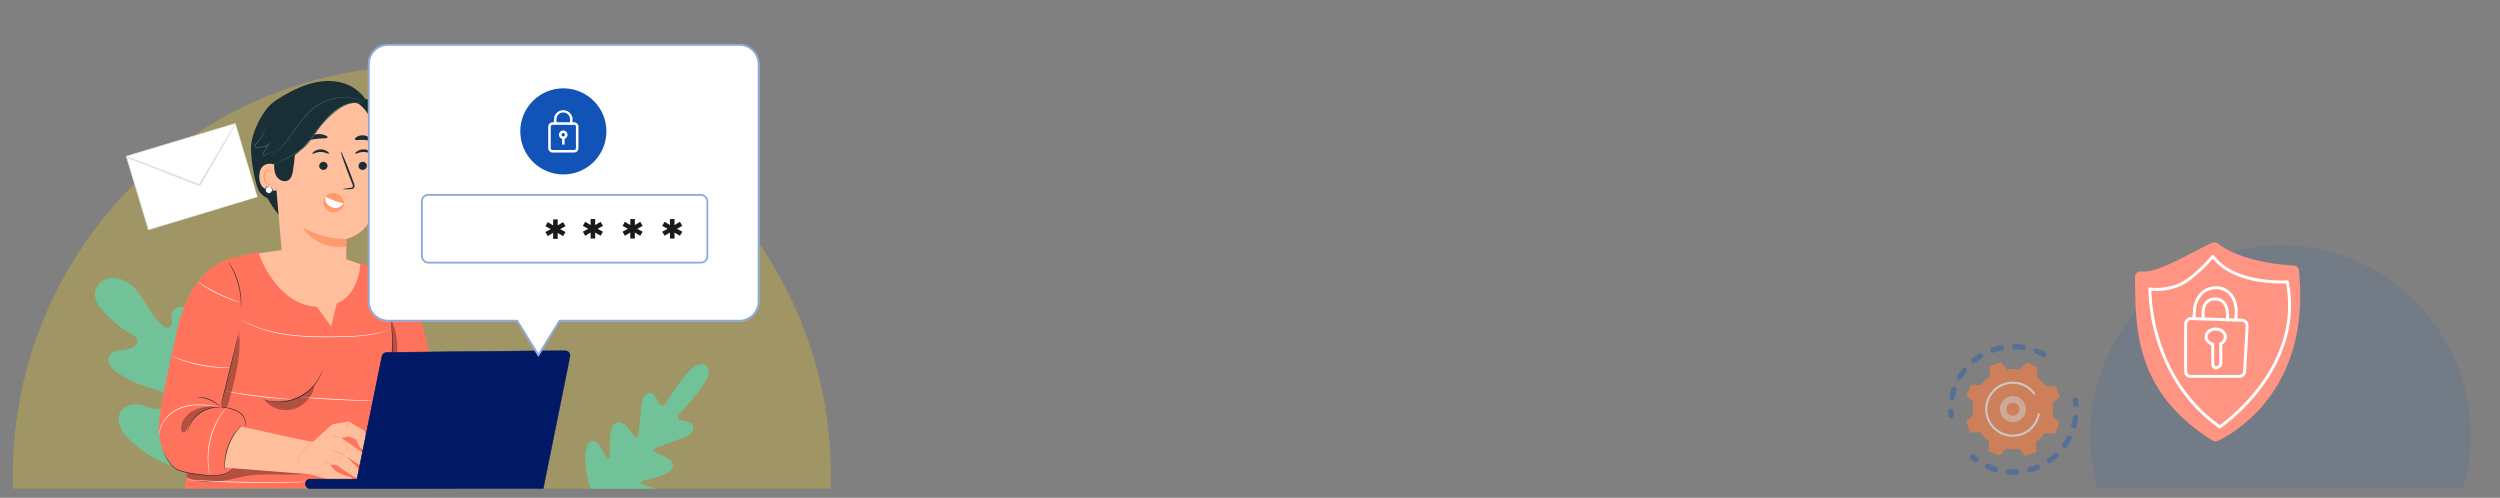 <svg xmlns="http://www.w3.org/2000/svg" xmlns:xlink="http://www.w3.org/1999/xlink" width="1366" height="272" viewBox="0 0 1366 272">
  <rect x="0" y="0" width="1366" height="272" fill="#808080" stroke="none"/>
  <defs>
    <clipPath id="clip-path">
      <rect id="Rectangle_5655" data-name="Rectangle 5655" width="1366" height="267" transform="translate(232 546.179)" fill="#fff" stroke="#707070" stroke-width="1"/>
    </clipPath>
    <clipPath id="clip-Manage_your_Account-update-password">
      <rect width="1366" height="272"/>
    </clipPath>
  </defs>
  <g id="Manage_your_Account-update-password" data-name="Manage your Account-update-password" clip-path="url(#clip-Manage_your_Account-update-password)">
    <g id="Group_6951" data-name="Group 6951" transform="translate(-232 -546.179)">
      <g id="Mask_Group_49" data-name="Mask Group 49" clip-path="url(#clip-path)">
        <circle id="Ellipse_119" data-name="Ellipse 119" cx="223.5" cy="223.5" r="223.5" transform="translate(239 582.179)" fill="#ffd814" opacity="0.25"/>
        <circle id="Ellipse_121" data-name="Ellipse 121" cx="104" cy="104" r="104" transform="translate(1374 680.179)" fill="#1153b6" opacity="0.12"/>
        <g id="Group_5835" data-name="Group 5835" transform="translate(283.906 698.036)">
          <g id="Group_5824" data-name="Group 5824">
            <path id="Path_8895" data-name="Path 8895" d="M103.862,406.472c14.766-12.081,16.677-32.4,14.586-50.353-.349-3-.274-6.194-1.938-8.71s-5.191-4.041-7.814-2.55c-2.175,1.237-2.949,3.914-4.038,6.166a17.794,17.794,0,0,1-6.59,7.321c-1.858,1.154-4.207,1.957-6.207,1.074-2.744-1.214-3.346-4.769-3.572-7.761l-1.261-16.719a27.564,27.564,0,0,0-1.64-8.8c-1.174-2.759-3.469-5.223-6.416-5.782s-6.375,1.376-6.743,4.351a27.4,27.4,0,0,0,.219,3.729c.017,1.248-.457,2.669-1.622,3.114s-2.461-.3-3.438-1.1c-3.372-2.761-5.812-6.473-8.109-10.176s-4.547-7.5-7.651-10.559-7.243-5.343-11.6-5.228-8.761,3.139-9.514,7.431,2.086,8.374,5.076,11.561a67.381,67.381,0,0,0,15.156,12.081,5.541,5.541,0,0,1,2.56,2.3c.82,1.938-.932,4.075-2.871,4.895-2.2.927-4.664.9-7,1.368s-4.813,1.707-5.527,3.983c-.989,3.159,1.861,6.147,4.58,8.035a58.266,58.266,0,0,0,17.937,8.35c2.293.622,4.694,1.134,6.617,2.53s3.227,3.994,2.315,6.188-3.644,3.1-6.013,2.866-4.559-1.313-6.85-1.958c-4.289-1.207-9.64-.48-12.015,3.289a9.384,9.384,0,0,0-.335,8.448,21.816,21.816,0,0,0,5.194,7.008,58.389,58.389,0,0,0,26.274,15.2c9.924,2.508,18.942,2.665,28.253-1.589" transform="translate(-30.392 -304.481)" fill="#71c299"/>
          </g>
          <g id="Group_5826" data-name="Group 5826" transform="translate(4.162 2.975)">
            <g id="Group_5825" data-name="Group 5825">
              <path id="Path_8896" data-name="Path 8896" d="M104.9,419.619A130.365,130.365,0,0,0,97.924,395.4a267.239,267.239,0,0,0-13.131-27.941l-3.825-7.149c-1.259-2.344-2.508-4.667-3.872-6.864a133.9,133.9,0,0,0-8.571-12.186c-2.917-3.746-5.823-7.195-8.565-10.4s-5.369-6.138-7.871-8.713a107.626,107.626,0,0,0-12.713-11.277c-1.6-1.211-2.873-2.112-3.744-2.712l-.992-.677c-.225-.149-.348-.217-.348-.217s.1.092.32.255l.968.712c.852.624,2.108,1.546,3.689,2.778a112.469,112.469,0,0,1,12.589,11.359c2.482,2.584,5.083,5.527,7.816,8.736s5.619,6.669,8.521,10.414a134.655,134.655,0,0,1,8.522,12.16c1.355,2.19,2.593,4.5,3.855,6.847l3.82,7.147a272.227,272.227,0,0,1,13.142,27.88,132.18,132.18,0,0,1,7.046,24.12" transform="translate(-34.292 -307.269)" fill="#71c299"/>
            </g>
          </g>
          <g id="Group_5828" data-name="Group 5828" transform="translate(46.825 15.873)">
            <g id="Group_5827" data-name="Group 5827">
              <path id="Path_8897" data-name="Path 8897" d="M74.294,352.6a7.311,7.311,0,0,0,.172-1.3c.084-.839.171-2.057.257-3.562.175-3.012.281-7.178.385-11.773s.283-8.752.523-11.751c.115-1.5.224-2.715.312-3.551a7.169,7.169,0,0,0,.082-1.309,7.462,7.462,0,0,0-.257,1.287c-.141.832-.3,2.045-.455,3.545-.324,3-.553,7.169-.657,11.77-.1,4.555-.186,8.676-.253,11.77-.045,1.442-.084,2.64-.113,3.566A7.338,7.338,0,0,0,74.294,352.6Z" transform="translate(-74.271 -319.355)" fill="#71c299"/>
            </g>
          </g>
          <g id="Group_5830" data-name="Group 5830" transform="translate(7.328 44.909)">
            <g id="Group_5829" data-name="Group 5829">
              <path id="Path_8898" data-name="Path 8898" d="M37.259,346.805a1.439,1.439,0,0,0,.406.031l1.161,0c1.006,0,2.463-.008,4.262.046,3.6.075,8.565.361,14.028.917S67.5,349.1,71.044,349.73c1.775.3,3.2.59,4.191.783l1.141.218a1.4,1.4,0,0,0,.4.046,1.352,1.352,0,0,0-.384-.135l-1.122-.3c-.978-.247-2.4-.582-4.17-.927-3.535-.714-8.465-1.493-13.942-2.061s-10.46-.794-14.069-.788c-1.8-.012-3.264.042-4.271.1l-1.16.081A1.347,1.347,0,0,0,37.259,346.805Z" transform="translate(-37.259 -346.564)" fill="#71c299"/>
            </g>
          </g>
          <g id="Group_5832" data-name="Group 5832" transform="translate(67.299 39.73)">
            <g id="Group_5831" data-name="Group 5831">
              <path id="Path_8899" data-name="Path 8899" d="M93.459,392.407a2.419,2.419,0,0,0,.218-.494l.544-1.448c.467-1.259,1.1-3.1,1.853-5.377,1.509-4.559,3.4-10.92,5.4-17.965s3.839-13.415,5.267-17.994l1.715-5.417c.189-.6.341-1.092.462-1.475a2.384,2.384,0,0,0,.132-.525,2.45,2.45,0,0,0-.219.5c-.141.376-.32.856-.543,1.447-.467,1.259-1.1,3.1-1.851,5.377-1.51,4.559-3.4,10.919-5.4,17.968S97.2,380.41,95.768,384.99c-.711,2.245-1.292,4.083-1.714,5.417-.19.6-.343,1.092-.463,1.476A2.449,2.449,0,0,0,93.459,392.407Z" transform="translate(-93.456 -341.711)" fill="#71c299"/>
            </g>
          </g>
          <g id="Group_5834" data-name="Group 5834" transform="translate(14.219 78.229)">
            <g id="Group_5833" data-name="Group 5833">
              <path id="Path_8900" data-name="Path 8900" d="M43.716,377.792a2.727,2.727,0,0,0,.533.157l1.545.362,5.69,1.3c4.8,1.1,11.416,2.706,18.719,4.5s13.937,3.348,18.76,4.371c2.412.512,4.367.909,5.722,1.158l1.563.281a2.608,2.608,0,0,0,.551.067,2.467,2.467,0,0,0-.533-.157l-1.545-.363-5.689-1.3c-4.8-1.1-11.416-2.708-18.722-4.5s-13.935-3.347-18.757-4.37c-2.412-.513-4.367-.909-5.723-1.159l-1.562-.281A2.47,2.47,0,0,0,43.716,377.792Z" transform="translate(-43.716 -377.787)" fill="#71c299"/>
            </g>
          </g>
        </g>
        <g id="Group_5839" data-name="Group 5839" transform="translate(300.754 613.416)">
          <g id="Group_5837" data-name="Group 5837">
            <rect id="Rectangle_5574" data-name="Rectangle 5574" width="62.205" height="41.928" transform="translate(0.267 18.136) rotate(-16.745)" fill="#fff"/>
            <g id="Group_5836" data-name="Group 5836">
              <path id="Path_8901" data-name="Path 8901" d="M229.91,154.4s-.089-.253-.24-.733-.372-1.2-.658-2.122c-.573-1.869-1.408-4.591-2.475-8.073-2.121-6.974-5.164-16.982-8.871-29.173l.213.115-59.551,17.962h0l.143-.267,12.063,40.155-.245-.131L213.2,159.323l12.283-3.641,3.277-.961.849-.244c.193-.054.3-.077.3-.077s-.086.034-.269.093l-.822.26-3.225,1-12.21,3.728L170.4,172.511l-.188.057-.057-.188c-3.685-12.232-7.785-25.836-12.1-40.146l-.062-.205.206-.062,0,0,59.575-17.879.165-.05.049.165c3.648,12.255,6.642,22.316,8.729,29.327,1.027,3.477,1.829,6.2,2.38,8.062q.4,1.368.612,2.1C229.852,154.164,229.91,154.4,229.91,154.4Z" transform="translate(-157.995 -114.036)" fill="#e0e0e0"/>
            </g>
          </g>
          <g id="Group_5838" data-name="Group 5838" transform="translate(0.268 0.214)">
            <path id="Path_8902" data-name="Path 8902" d="M217.887,114.3c.007,0,.235.449.174.565-.075.137-13.979,24.329-19.457,33.619l-.092.156-.17-.066c-.578-.223-39.148-15.3-39.682-15.52-.23-.1,0-.672-.152-.736a.768.768,0,0,1-.188-.1.775.775,0,0,1,.2.055l.583.2,2.227.82,8.161,3.09,26.875,10.348,1.823.707-.262.091,14.074-23.607,4.271-7.074,1.177-1.906.314-.489A.752.752,0,0,1,217.887,114.3Z" transform="translate(-158.32 -114.296)" fill="#e0e0e0"/>
          </g>
        </g>
        <g id="Group_5847" data-name="Group 5847" transform="translate(551.756 745.064)">
          <path id="Path_8903" data-name="Path 8903" d="M426.859,308.786s-3.859-3.824-11.4,5.727a140.824,140.824,0,0,0-10.811,15.273s-1.876,1.942-3.115.181-2.512-6.308-5.261-6.083c-2.851.234-4.339,3.067-4.706,7.593s-1.536,14.412-1.644,15.3c-.107.877-.856,2.052-1.892.988s-6.414-10.136-10.566-7.327-3.1,15.585-3.015,16.984-.285,1.914-.982,2.118-2.217-3.017-3.852-5.535-3.971-5.151-6.232-3.33-4.651,10.775,1.045,27.225l3.138,7.45,8.039,1.143c17.352,1.4,25.422-3.157,26.621-5.8s-1.936-4.248-4.783-5.2-6.345-1.619-6.322-2.344.428-1.216,1.8-1.48,14.009-2.447,15.689-7.169-8.449-7.659-9.739-8.4-.34-1.756.483-2.079,10.117-3.934,14.407-5.422,6.66-3.638,6.173-6.456c-.47-2.718-5.191-2.812-7.206-3.572s-.6-3.062-.6-3.062a140.855,140.855,0,0,0,12.081-14.289c7.362-9.687,2.562-12.512,2.562-12.512" transform="translate(-360.905 -308.03)" fill="#71c299"/>
          <g id="Group_5840" data-name="Group 5840" transform="translate(0.786 9.298)">
            <path id="Path_8904" data-name="Path 8904" d="M420.263,319.318a1.054,1.054,0,0,1-.132.209l-.42.587-1.649,2.235c-1.437,1.937-3.541,4.72-6.158,8.149-5.23,6.857-12.547,16.259-20.673,26.607l-20.774,26.532-6.266,8.064-1.713,2.185c-.187.232-.337.416-.454.562a1.036,1.036,0,0,1-.166.182,1.093,1.093,0,0,1,.131-.209l.42-.587,1.649-2.234c1.437-1.937,3.541-4.72,6.158-8.148,5.23-6.857,12.548-16.26,20.676-26.612l20.77-26.527,6.265-8.065c.729-.93,1.3-1.662,1.713-2.185l.454-.562A1.073,1.073,0,0,1,420.263,319.318Z" transform="translate(-361.858 -319.318)" fill="#71c299"/>
          </g>
          <g id="Group_5841" data-name="Group 5841" transform="translate(36.856 22.288)">
            <path id="Path_8905" data-name="Path 8905" d="M405.685,335.087a10.158,10.158,0,0,1,.3,2.157c.123,1.339.233,3.193.306,5.24.054,1.97.1,3.751.142,5.241a13.591,13.591,0,0,1,0,2.175,9.167,9.167,0,0,1-.3-2.159c-.109-1.34-.2-3.195-.268-5.241-.068-1.967-.129-3.747-.18-5.237A11.855,11.855,0,0,1,405.685,335.087Z" transform="translate(-405.645 -335.087)" fill="#71c299"/>
          </g>
          <g id="Group_5842" data-name="Group 5842" transform="translate(38.346 35.934)">
            <path id="Path_8906" data-name="Path 8906" d="M407.454,353.105c-.01-.118,3.8-.531,8.505-.924a85.5,85.5,0,0,1,8.542-.5,85.533,85.533,0,0,1-8.506.925A85.3,85.3,0,0,1,407.454,353.105Z" transform="translate(-407.454 -351.652)" fill="#71c299"/>
          </g>
          <g id="Group_5843" data-name="Group 5843" transform="translate(24.677 53.263)">
            <path id="Path_8907" data-name="Path 8907" d="M390.861,372.7a12.5,12.5,0,0,1,2.194.351c1.345.254,3.2.61,5.26.937s3.933.579,5.291.755a12.687,12.687,0,0,1,2.193.353,10.411,10.411,0,0,1-2.224-.051c-1.369-.1-3.258-.3-5.327-.633s-3.926-.734-5.258-1.065A10.455,10.455,0,0,1,390.861,372.7Z" transform="translate(-390.861 -372.688)" fill="#71c299"/>
          </g>
          <g id="Group_5844" data-name="Group 5844" transform="translate(20.349 39.907)">
            <path id="Path_8908" data-name="Path 8908" d="M385.616,356.475a9.741,9.741,0,0,1,.8,1.894c.441,1.187,1.023,2.837,1.64,4.667s1.154,3.5,1.521,4.709a9.785,9.785,0,0,1,.512,1.99,9.779,9.779,0,0,1-.8-1.893c-.441-1.187-1.023-2.837-1.64-4.668s-1.154-3.5-1.521-4.709A9.764,9.764,0,0,1,385.616,356.475Z" transform="translate(-385.607 -356.475)" fill="#71c299"/>
          </g>
          <g id="Group_5845" data-name="Group 5845" transform="translate(6.502 52.4)">
            <path id="Path_8909" data-name="Path 8909" d="M368.8,371.641a15.994,15.994,0,0,1,1.007,2.432c.57,1.52,1.329,3.629,2.143,5.968s1.528,4.465,2.025,6.01a15.987,15.987,0,0,1,.719,2.531,16.05,16.05,0,0,1-1.006-2.431c-.57-1.52-1.33-3.629-2.143-5.969s-1.527-4.464-2.024-6.009A15.965,15.965,0,0,1,368.8,371.641Z" transform="translate(-368.797 -371.641)" fill="#71c299"/>
          </g>
          <g id="Group_5846" data-name="Group 5846" transform="translate(12.376 68.883)">
            <path id="Path_8910" data-name="Path 8910" d="M375.928,391.663a20.179,20.179,0,0,1,2.792.369c1.717.266,4.087.636,6.713.982s5.01.614,6.737.8a20.226,20.226,0,0,1,2.792.372,16.718,16.718,0,0,1-2.818-.07c-1.737-.11-4.134-.328-6.768-.679s-5-.765-6.709-1.109A16.72,16.72,0,0,1,375.928,391.663Z" transform="translate(-375.928 -391.65)" fill="#71c299"/>
          </g>
        </g>
        <g id="Group_6532" data-name="Group 6532" transform="translate(318.726 590.432)">
          <g id="Group_5048" data-name="Group 5048" transform="translate(0 92.26)">
            <g id="Group_4942" data-name="Group 4942" transform="translate(46.482)">
              <g id="Group_4941" data-name="Group 4941">
                <path id="Path_8003" data-name="Path 8003" d="M242,627.847l17.159-2.489,34.324,5.079,9.634,3.405-1.709,21.064-33,6.079-22.27-6.6L237.719,642Z" transform="translate(-237.719 -625.358)" fill="#ffbf9d"/>
              </g>
            </g>
            <g id="Group_4978" data-name="Group 4978" transform="translate(0 1.12)">
              <g id="Group_4944" data-name="Group 4944" transform="translate(14.027)">
                <g id="Group_4943" data-name="Group 4943">
                  <path id="Path_8004" data-name="Path 8004" d="M249.233,629.236l14.359-3.381s10.153,31.384,35.209,30.035c20.422-1.1,20.654-23.9,20.654-23.9l14.72,4.713s5.628,37.75-.6,64.493c-1.455,6.249-3.4,14.673-3.4,14.673l1.989,39.075-108.845.173,25.921-125.885Z" transform="translate(-223.312 -625.855)" fill="#ff735d"/>
                </g>
              </g>
              <g id="Group_4946" data-name="Group 4946" transform="translate(15.135 112.377)" opacity="0.3">
                <g id="Group_4945" data-name="Group 4945">
                  <path id="Path_8005" data-name="Path 8005" d="M291.285,684.869c-5.3-.131-10.187.318-15.481.187-6.357-.158-12.76-.311-19.034.723-4.7.775-9.279,2.21-13.985,2.951-6.416,1.014-13.269.651-18.98-2.44l.919-5.33,21.69-5.222Z" transform="translate(-223.804 -675.738)"/>
                </g>
              </g>
              <g id="Group_4948" data-name="Group 4948" transform="translate(118.355 10.543)">
                <g id="Group_4947" data-name="Group 4947">
                  <path id="Path_8006" data-name="Path 8006" d="M288.444,639.639c-4.979-6.432-13.256-9.1-13.256-9.1l-5.567,48.478L280.167,749.6l34.542-.162S295.658,648.956,288.444,639.639Z" transform="translate(-269.622 -630.535)" fill="#ff735d"/>
                </g>
              </g>
              <g id="Group_4950" data-name="Group 4950" transform="translate(0 3.026)">
                <g id="Group_4949" data-name="Group 4949">
                  <path id="Path_8007" data-name="Path 8007" d="M258.712,627.2s-23.249,1.863-31.591,39.954c-3.773,17.229-8.543,37.419-9.917,50.99-1,9.843,4.355,25.254,14.166,26.513l12.339,1.658a20.42,20.42,0,0,0,7.268-.268c7.79-1.791,8.583-7.137,9.957-12.819l3.6-11.368c1.969-10.811-8.1-12.827-13.663-12.706l4.147-49.343Z" transform="translate(-217.086 -627.198)" fill="#ff735d"/>
                </g>
              </g>
              <g id="Group_4953" data-name="Group 4953" transform="translate(120.879 37.496)">
                <g id="Group_4952" data-name="Group 4952">
                  <g id="Group_4951" data-name="Group 4951">
                    <path id="Path_8008" data-name="Path 8008" d="M276.664,642.5a3.275,3.275,0,0,1,.106.529l.234,1.536.16,1.11L277.3,647c.095.953.212,2.039.261,3.244a79.914,79.914,0,0,1,.059,8.473,102.664,102.664,0,0,1-1.03,10.325c-.534,3.643-1.205,7.085-1.888,10.2s-1.356,5.9-1.935,8.245-1.081,4.222-1.437,5.522l-.415,1.5a3.056,3.056,0,0,1-.169.514,2.832,2.832,0,0,1,.095-.534l.349-1.512c.322-1.349.77-3.235,1.322-5.549.545-2.345,1.205-5.136,1.854-8.252s1.322-6.551,1.854-10.185.9-7.11,1.056-10.284c.133-3.177.164-6.042.023-8.444-.034-1.2-.131-2.286-.207-3.239l-.106-1.327-.126-1.113-.164-1.543A2.784,2.784,0,0,1,276.664,642.5Z" transform="translate(-270.743 -642.499)" fill="#1a2e35"/>
                  </g>
                </g>
              </g>
              <g id="Group_4956" data-name="Group 4956" transform="translate(15.539 84.827)">
                <g id="Group_4955" data-name="Group 4955">
                  <g id="Group_4954" data-name="Group 4954">
                    <path id="Path_8009" data-name="Path 8009" d="M223.987,677.015a4.228,4.228,0,0,1,.185-.96,15.293,15.293,0,0,1,.9-2.505,17.1,17.1,0,0,1,13.648-9.933,15.339,15.339,0,0,1,2.661-.083,4.191,4.191,0,0,1,.969.119,34.691,34.691,0,0,0-3.6.225,17.59,17.59,0,0,0-13.443,9.784A34.815,34.815,0,0,0,223.987,677.015Z" transform="translate(-223.983 -663.509)" fill="#1a2e35"/>
                  </g>
                </g>
              </g>
              <g id="Group_4959" data-name="Group 4959" transform="translate(20.918 79.299)">
                <g id="Group_4958" data-name="Group 4958">
                  <g id="Group_4957" data-name="Group 4957">
                    <path id="Path_8010" data-name="Path 8010" d="M226.371,661.113a1.638,1.638,0,0,1,.561-.054,12.091,12.091,0,0,1,1.532.07,17.678,17.678,0,0,1,9.261,3.807,12.358,12.358,0,0,1,1.138,1.03c.25.263.381.414.363.433-.043.047-.629-.5-1.66-1.253a20.924,20.924,0,0,0-4.337-2.44,21.135,21.135,0,0,0-4.8-1.318C227.166,661.2,226.369,661.174,226.371,661.113Z" transform="translate(-226.371 -661.055)" fill="#1a2e35"/>
                  </g>
                </g>
              </g>
              <g id="Group_4962" data-name="Group 4962" transform="translate(38.092 5.485)">
                <g id="Group_4961" data-name="Group 4961">
                  <g id="Group_4960" data-name="Group 4960">
                    <path id="Path_8011" data-name="Path 8011" d="M240.887,652.839a5.432,5.432,0,0,1-.056-1.018c0-.656-.043-1.6-.122-2.766a44.357,44.357,0,0,0-4.9-17.439c-.538-1.036-1-1.865-1.336-2.426a5.48,5.48,0,0,1-.482-.9,5.28,5.28,0,0,1,.606.822c.374.541.872,1.352,1.444,2.379a40.056,40.056,0,0,1,4.925,17.547c.047,1.176.045,2.127,0,2.782A5.386,5.386,0,0,1,240.887,652.839Z" transform="translate(-233.994 -628.29)" fill="#1a2e35"/>
                  </g>
                </g>
              </g>
              <g id="Group_4965" data-name="Group 4965" transform="translate(56.643 64.615)">
                <g id="Group_4964" data-name="Group 4964">
                  <g id="Group_4963" data-name="Group 4963">
                    <path id="Path_8012" data-name="Path 8012" d="M275.1,654.537a1.807,1.807,0,0,1-.106.4c-.088.257-.189.647-.385,1.124a23.385,23.385,0,0,1-1.937,3.92,25.166,25.166,0,0,1-24.679,11.85,23.463,23.463,0,0,1-4.269-.937c-.5-.146-.863-.311-1.117-.4a1.654,1.654,0,0,1-.379-.169c.011-.031.55.153,1.536.433a26.31,26.31,0,0,0,4.26.815,25.791,25.791,0,0,0,26.45-15.562C274.877,655.064,275.07,654.528,275.1,654.537Z" transform="translate(-242.229 -654.537)" fill="#1a2e35"/>
                  </g>
                </g>
              </g>
              <g id="Group_4968" data-name="Group 4968" transform="translate(2.616 108.892)">
                <g id="Group_4967" data-name="Group 4967">
                  <g id="Group_4966" data-name="Group 4966">
                    <path id="Path_8013" data-name="Path 8013" d="M256.146,683.5c-.038-.031-.4.487-1.271,1.2a11.6,11.6,0,0,1-4.256,2.032,22.671,22.671,0,0,1-7,.615c-2.656-.191-5.585-.5-8.628-.955a44.093,44.093,0,0,1-8.423-1.94,10.764,10.764,0,0,1-3.1-2.066,16.621,16.621,0,0,1-2.163-2.46,23.12,23.12,0,0,1-2.377-4.122c-.221-.518-.394-.921-.5-1.2a2.275,2.275,0,0,0-.185-.415,1.994,1.994,0,0,0,.113.439c.081.288.234.7.437,1.232a21.143,21.143,0,0,0,2.3,4.222,16.55,16.55,0,0,0,2.167,2.53,10.97,10.97,0,0,0,3.17,2.156,42.866,42.866,0,0,0,8.5,1.994c3.062.453,5.988.755,8.669.928a22.24,22.24,0,0,0,7.09-.705,11.268,11.268,0,0,0,4.276-2.172,7.4,7.4,0,0,0,.908-.946A1.814,1.814,0,0,0,256.146,683.5Z" transform="translate(-218.247 -674.191)" fill="#1a2e35"/>
                  </g>
                </g>
              </g>
              <g id="Group_4971" data-name="Group 4971" transform="translate(33.761 42.175)">
                <g id="Group_4970" data-name="Group 4970">
                  <g id="Group_4969" data-name="Group 4969">
                    <path id="Path_8014" data-name="Path 8014" d="M242.665,644.576c-.1-.025-2.552,9.493-5.477,21.255s-5.213,21.323-5.114,21.348,2.55-9.491,5.477-21.257S242.764,644.6,242.665,644.576Z" transform="translate(-232.072 -644.576)" fill="#1a2e35"/>
                  </g>
                </g>
              </g>
              <g id="Group_4974" data-name="Group 4974" transform="translate(33.885 84.788)">
                <g id="Group_4973" data-name="Group 4973">
                  <g id="Group_4972" data-name="Group 4972">
                    <path id="Path_8015" data-name="Path 8015" d="M245.556,674.592a3.028,3.028,0,0,0,.117-.782,13.268,13.268,0,0,0,.05-2.163,6.264,6.264,0,0,0-1.043-3.048,9.19,9.19,0,0,0-1.194-1.5,8.227,8.227,0,0,0-1.651-1.23,20.73,20.73,0,0,0-6.767-2.185,19.1,19.1,0,0,0-2.149-.189,2.887,2.887,0,0,0-.791.027c0,.063,1.12.106,2.9.423a22.618,22.618,0,0,1,6.623,2.246,8.042,8.042,0,0,1,1.584,1.169,9.042,9.042,0,0,1,1.16,1.424,6.221,6.221,0,0,1,1.07,2.888,18.023,18.023,0,0,1,.068,2.129A3.282,3.282,0,0,0,245.556,674.592Z" transform="translate(-232.127 -663.491)" fill="#1a2e35"/>
                  </g>
                </g>
              </g>
              <g id="Group_4977" data-name="Group 4977" transform="translate(125.555 35.923)" opacity="0.3">
                <g id="Group_4976" data-name="Group 4976">
                  <g id="Group_4975" data-name="Group 4975">
                    <path id="Path_8016" data-name="Path 8016" d="M272.991,675.354c5.932-10.045,6.06-23.1.885-33.553a93.905,93.905,0,0,1-1.059,33.51" transform="translate(-272.818 -641.801)"/>
                  </g>
                </g>
              </g>
            </g>
            <g id="Group_5020" data-name="Group 5020" transform="translate(35.881 93.764)">
              <g id="Group_4995" data-name="Group 4995" transform="translate(0.049)">
                <g id="Group_4980" data-name="Group 4980" transform="translate(58.361 1.91)">
                  <g id="Group_4979" data-name="Group 4979">
                    <path id="Path_8017" data-name="Path 8017" d="M258.983,667.827l-.043.02Z" transform="translate(-258.94 -667.827)" fill="#ffbf9d"/>
                  </g>
                </g>
                <g id="Group_4982" data-name="Group 4982" transform="translate(58.054 2.032)">
                  <g id="Group_4981" data-name="Group 4981">
                    <path id="Path_8018" data-name="Path 8018" d="M258.9,667.881l-.095.045Z" transform="translate(-258.804 -667.881)" fill="#ffbf9d"/>
                  </g>
                </g>
                <g id="Group_4984" data-name="Group 4984" transform="translate(58.149 1.931)">
                  <g id="Group_4983" data-name="Group 4983">
                    <path id="Path_8019" data-name="Path 8019" d="M259.058,667.836l-.212.1Z" transform="translate(-258.846 -667.836)" fill="#ffbf9d"/>
                  </g>
                </g>
                <g id="Group_4986" data-name="Group 4986" transform="translate(58.403 1.865)">
                  <g id="Group_4985" data-name="Group 4985">
                    <path id="Path_8020" data-name="Path 8020" d="M259.054,667.807l-.095.045Z" transform="translate(-258.959 -667.807)" fill="#ffbf9d"/>
                  </g>
                </g>
                <g id="Group_4988" data-name="Group 4988">
                  <g id="Group_4987" data-name="Group 4987">
                    <path id="Path_8021" data-name="Path 8021" d="M313.371,688.906c-1.868-3.53-16.455-12.841-16.455-12.841l3.949-.912,4.359,1.843a10.721,10.721,0,0,0,1.877,4.084c1.6,2.287,4.323-.079,4.323-.079l-1.843-8.829-8.624-5.193s-8.117,1.241-9.426,1.865l-3.46,3.167c-1.518,1.19-5.9,5.882-7.1,6.024s-38.85-8.329-38.85-8.329h0c-5.163,4.089-7.883,12.21-8.7,18.068,0,0-.917,2.879.081,4.44l46.221,3.627,9.793,2.706a69.021,69.021,0,0,0,8.047,2.766c3.258.685,5.454-.367,5.54-2.169s-2.438-2-2.438-2a49.671,49.671,0,0,1-6.3-2.769,11.043,11.043,0,0,1-3.555-3.9l3.492.419s7.423,5.152,10.214,6.664,3.341-1.262,3.566-2.109-8.338-9.221-8.338-9.221,8.142,5.019,9.606,6.285,3.634,1.647,4.1.8S315.236,692.436,313.371,688.906Z" transform="translate(-233.034 -666.979)" fill="#ffbf9d"/>
                  </g>
                </g>
                <g id="Group_4990" data-name="Group 4990" transform="translate(57.973 2.077)">
                  <g id="Group_4989" data-name="Group 4989">
                    <path id="Path_8022" data-name="Path 8022" d="M258.849,667.9l-.081.038Z" transform="translate(-258.768 -667.901)" fill="#ffbf9d"/>
                  </g>
                </g>
                <g id="Group_4992" data-name="Group 4992" transform="translate(57.918 2.138)">
                  <g id="Group_4991" data-name="Group 4991">
                    <path id="Path_8023" data-name="Path 8023" d="M258.754,667.928Z" transform="translate(-258.743 -667.928)" fill="#ffbf9d"/>
                  </g>
                </g>
                <g id="Group_4994" data-name="Group 4994" transform="translate(57.928 2.115)">
                  <g id="Group_4993" data-name="Group 4993">
                    <path id="Path_8024" data-name="Path 8024" d="M258.793,667.918l-.045.023Z" transform="translate(-258.748 -667.918)" fill="#ffbf9d"/>
                  </g>
                </g>
              </g>
              <g id="Group_4998" data-name="Group 4998" transform="translate(40.169 11.055)">
                <g id="Group_4997" data-name="Group 4997">
                  <g id="Group_4996" data-name="Group 4996">
                    <path id="Path_8025" data-name="Path 8025" d="M250.89,683.573a1.841,1.841,0,0,1-.043-.572,3.383,3.383,0,0,1,.045-.671,4.919,4.919,0,0,1,.16-.881,12.411,12.411,0,0,1,2.365-4.56,26.648,26.648,0,0,1,3.562-3.7,10.657,10.657,0,0,1,1.681-1.3,17.055,17.055,0,0,1-1.518,1.48,34.2,34.2,0,0,0-3.451,3.731,13.6,13.6,0,0,0-2.4,4.413C250.923,682.755,250.962,683.575,250.89,683.573Z" transform="translate(-250.844 -671.886)" fill="#ff9a6c"/>
                  </g>
                </g>
              </g>
              <g id="Group_5001" data-name="Group 5001" transform="translate(58.983 7.256)">
                <g id="Group_5000" data-name="Group 5000">
                  <g id="Group_4999" data-name="Group 4999">
                    <path id="Path_8026" data-name="Path 8026" d="M263.8,671.755a5.394,5.394,0,0,1-4.607-1.548c.061-.083.953.579,2.228,1C262.694,671.64,263.8,671.651,263.8,671.755Z" transform="translate(-259.195 -670.2)" fill="#ff9a6c"/>
                  </g>
                </g>
              </g>
              <g id="Group_5004" data-name="Group 5004" transform="translate(58.72 15.468)">
                <g id="Group_5003" data-name="Group 5003">
                  <g id="Group_5002" data-name="Group 5002">
                    <path id="Path_8027" data-name="Path 8027" d="M266.375,676.855a22.822,22.822,0,0,1-3.713-1.343,23.225,23.225,0,0,1-3.584-1.658,22.873,22.873,0,0,1,3.715,1.343A22.627,22.627,0,0,1,266.375,676.855Z" transform="translate(-259.078 -673.845)" fill="#ff9a6c"/>
                  </g>
                </g>
              </g>
              <g id="Group_5007" data-name="Group 5007" transform="translate(54.435 21.922)">
                <g id="Group_5006" data-name="Group 5006">
                  <g id="Group_5005" data-name="Group 5005">
                    <path id="Path_8028" data-name="Path 8028" d="M260.936,678.2a8.779,8.779,0,0,1-1.9-.674,8.673,8.673,0,0,1-1.856-.8,7.526,7.526,0,0,1,3.76,1.469Z" transform="translate(-257.176 -676.71)" fill="#ff9a6c"/>
                  </g>
                </g>
              </g>
              <g id="Group_5010" data-name="Group 5010" transform="translate(62.493 19.104)">
                <g id="Group_5009" data-name="Group 5009">
                  <g id="Group_5008" data-name="Group 5008">
                    <path id="Path_8029" data-name="Path 8029" d="M263.076,675.477a4.758,4.758,0,0,0-2.269,2.98c-.041,0-.086-.232-.027-.6a3.1,3.1,0,0,1,1.708-2.246C262.831,675.457,263.065,675.437,263.076,675.477Z" transform="translate(-260.753 -675.459)" fill="#ff9a6c"/>
                  </g>
                </g>
              </g>
              <g id="Group_5013" data-name="Group 5013" transform="translate(66.599 13.708)">
                <g id="Group_5012" data-name="Group 5012">
                  <g id="Group_5011" data-name="Group 5011">
                    <path id="Path_8030" data-name="Path 8030" d="M264.219,673.082c.045.09-.595.435-1.014,1.174a9.135,9.135,0,0,0-.525,1.462,1.734,1.734,0,0,1,.23-1.633C263.4,673.237,264.2,672.99,264.219,673.082Z" transform="translate(-262.575 -673.064)" fill="#ff9a6c"/>
                  </g>
                </g>
              </g>
              <g id="Group_5016" data-name="Group 5016" transform="translate(66.707 0.921)">
                <g id="Group_5015" data-name="Group 5015">
                  <g id="Group_5014" data-name="Group 5014">
                    <path id="Path_8031" data-name="Path 8031" d="M263,670.556c-.038.018-.171-.144-.273-.459a2.5,2.5,0,0,1,.586-2.417c.234-.237.426-.318.451-.284a6.712,6.712,0,0,0-.732,1.5A6.639,6.639,0,0,0,263,670.556Z" transform="translate(-262.623 -667.388)" fill="#ff9a6c"/>
                  </g>
                </g>
              </g>
              <g id="Group_5019" data-name="Group 5019" transform="translate(0 2.18)">
                <g id="Group_5018" data-name="Group 5018">
                  <g id="Group_5017" data-name="Group 5017">
                    <path id="Path_8032" data-name="Path 8032" d="M233.117,692.328a5.685,5.685,0,0,0,.063-1.063c0-.34.013-.757.047-1.241s.045-1.034.115-1.64a36.891,36.891,0,0,1,2.019-9.261,33.232,33.232,0,0,1,2.19-4.74c.424-.682.8-1.352,1.221-1.926l.595-.847.592-.746c1.536-1.89,2.712-2.854,2.656-2.915a5.929,5.929,0,0,0-.829.667,10.012,10.012,0,0,0-.908.86,16.084,16.084,0,0,0-1.122,1.219l-.617.741c-.2.266-.405.552-.62.845-.442.572-.829,1.244-1.266,1.929a31.464,31.464,0,0,0-2.242,4.785,33.932,33.932,0,0,0-1.931,9.369c-.056.613-.05,1.167-.061,1.654s0,.908.016,1.25A5.822,5.822,0,0,0,233.117,692.328Z" transform="translate(-233.013 -667.946)" fill="#1a2e35"/>
                  </g>
                </g>
              </g>
            </g>
            <g id="Group_5022" data-name="Group 5022" transform="translate(12.211 85.539)" opacity="0.3">
              <g id="Group_5021" data-name="Group 5021">
                <path id="Path_8033" data-name="Path 8033" d="M230.422,665.088a23.2,23.2,0,0,1,13.7-1.246h0a18.925,18.925,0,0,0-18.48,11.951c-.336.887-.991,1.935-1.931,1.8-.874-.128-1.2-1.223-1.2-2.106C222.5,670.864,226.16,666.867,230.422,665.088Z" transform="translate(-222.506 -663.328)"/>
              </g>
            </g>
            <g id="Group_5024" data-name="Group 5024" transform="translate(127.077 25.631)">
              <g id="Group_5023" data-name="Group 5023">
                <path id="Path_8034" data-name="Path 8034" d="M273.494,646.453a2.249,2.249,0,0,0,.617-.207c.39-.153.942-.4,1.611-.737a34.288,34.288,0,0,0,9.363-6.921c.516-.541.917-1,1.178-1.322s.4-.511.379-.529c-.043-.038-.671.635-1.741,1.667a43.684,43.684,0,0,1-9.3,6.873A23.391,23.391,0,0,0,273.494,646.453Z" transform="translate(-273.494 -636.735)" fill="#fff"/>
              </g>
            </g>
            <g id="Group_5026" data-name="Group 5026" transform="translate(44.651 38.038)">
              <g id="Group_5025" data-name="Group 5025">
                <path id="Path_8035" data-name="Path 8035" d="M236.906,642.243a.863.863,0,0,0,.178.122l.55.329c.478.293,1.205.69,2.147,1.187a60.2,60.2,0,0,0,8.322,3.5,79.246,79.246,0,0,0,13.017,3.129,125.284,125.284,0,0,0,16.337,1.356c5.819.14,11.359.029,16.394-.083a110.329,110.329,0,0,0,13.352-1.007,52.085,52.085,0,0,0,8.79-2.043c1.012-.342,1.789-.629,2.3-.852l.59-.248a.918.918,0,0,0,.2-.095.963.963,0,0,0-.209.061l-.6.212c-.525.2-1.307.464-2.32.784a55.52,55.52,0,0,1-8.786,1.919,114.47,114.47,0,0,1-13.323.926c-5.03.095-10.57.194-16.376.054a128.721,128.721,0,0,1-16.292-1.322,81.148,81.148,0,0,1-12.987-3.041,64.87,64.87,0,0,1-8.34-3.379c-.951-.478-1.687-.852-2.176-1.124l-.565-.3A1.064,1.064,0,0,0,236.906,642.243Z" transform="translate(-236.906 -642.243)" fill="#fff"/>
              </g>
            </g>
            <g id="Group_5028" data-name="Group 5028" transform="translate(126.827 56.87)">
              <g id="Group_5027" data-name="Group 5027">
                <path id="Path_8036" data-name="Path 8036" d="M273.383,657.192a4.306,4.306,0,0,0,.885-.189l2.377-.649c2-.563,4.758-1.368,7.8-2.278s5.785-1.753,7.768-2.379l2.343-.764a4.281,4.281,0,0,0,.845-.327,4.1,4.1,0,0,0-.888.189l-2.374.649c-2,.563-4.76,1.367-7.8,2.275s-5.785,1.752-7.768,2.381l-2.341.761A4.29,4.29,0,0,0,273.383,657.192Z" transform="translate(-273.383 -650.602)" fill="#fff"/>
              </g>
            </g>
            <g id="Group_5030" data-name="Group 5030" transform="translate(124.75 93.45)">
              <g id="Group_5029" data-name="Group 5029">
                <path id="Path_8037" data-name="Path 8037" d="M272.461,676.338c.029.1,7.159-1.949,15.923-4.569s15.846-4.828,15.817-4.927-7.157,1.947-15.925,4.569S272.43,676.239,272.461,676.338Z" transform="translate(-272.461 -666.839)" fill="#fff"/>
              </g>
            </g>
            <g id="Group_5032" data-name="Group 5032" transform="translate(21.546 17.566)">
              <g id="Group_5031" data-name="Group 5031">
                <path id="Path_8038" data-name="Path 8038" d="M226.65,633.157a5.257,5.257,0,0,0,.786.62c.52.383,1.289.91,2.253,1.539a76.65,76.65,0,0,0,16.128,7.919c1.086.381,1.973.667,2.593.843a5.1,5.1,0,0,0,.971.243,5.055,5.055,0,0,0-.926-.381c-.669-.25-1.523-.57-2.548-.951-2.145-.82-5.078-2.032-8.223-3.573s-5.9-3.127-7.856-4.323l-2.311-1.435A5.068,5.068,0,0,0,226.65,633.157Z" transform="translate(-226.65 -633.155)" fill="#fff"/>
              </g>
            </g>
            <g id="Group_5034" data-name="Group 5034" transform="translate(7.325 58.134)">
              <g id="Group_5033" data-name="Group 5033">
                <path id="Path_8039" data-name="Path 8039" d="M220.337,651.165a8.492,8.492,0,0,0,1.158.55c.755.336,1.863.782,3.249,1.291a75.549,75.549,0,0,0,22.553,4.483c1.473.061,2.67.074,3.494.052a8.443,8.443,0,0,0,1.28-.063,8.085,8.085,0,0,0-1.277-.081c-.825-.023-2.014-.076-3.483-.169a85.928,85.928,0,0,1-22.479-4.47c-1.392-.478-2.514-.883-3.282-1.178A8.769,8.769,0,0,0,220.337,651.165Z" transform="translate(-220.337 -651.163)" fill="#fff"/>
              </g>
            </g>
            <g id="Group_5036" data-name="Group 5036" transform="translate(26.768 86.262)">
              <g id="Group_5035" data-name="Group 5035">
                <path id="Path_8040" data-name="Path 8040" d="M230.086,700.417a1.543,1.543,0,0,0-.036-.4l-.178-1.126c-.086-.487-.182-1.081-.25-1.78s-.194-1.489-.225-2.37l-.083-1.383c-.027-.48-.014-.98-.02-1.5-.034-1.039.043-2.145.1-3.307a44.933,44.933,0,0,1,3.544-14.67c.484-1.061.921-2.079,1.422-2.987.246-.457.46-.91.7-1.325l.705-1.192c.433-.771.9-1.417,1.284-2.005s.737-1.077,1.036-1.471l.669-.919a1.708,1.708,0,0,0,.216-.338,1.657,1.657,0,0,0-.275.291l-.725.879a17.543,17.543,0,0,0-1.093,1.439c-.4.579-.888,1.219-1.336,1.987l-.73,1.187c-.252.412-.475.865-.728,1.322-.516.91-.969,1.931-1.464,3a43.421,43.421,0,0,0-3.571,14.783c-.045,1.174-.11,2.287-.063,3.332.016.523.007,1.027.041,1.509l.108,1.39c.05.885.192,1.678.284,2.377a17.476,17.476,0,0,0,.313,1.78l.246,1.113A1.667,1.667,0,0,0,230.086,700.417Z" transform="translate(-228.968 -663.649)" fill="#fff"/>
              </g>
            </g>
            <g id="Group_5038" data-name="Group 5038" transform="translate(0.288 84.534)">
              <g id="Group_5037" data-name="Group 5037">
                <path id="Path_8041" data-name="Path 8041" d="M217.226,679.492c.041,0,.059-.581.221-1.611a14.01,14.01,0,0,1,1.4-4.161,17.5,17.5,0,0,1,4.035-5.085,21.166,21.166,0,0,1,6.86-4.012,26.811,26.811,0,0,1,7.86-1.386,50.415,50.415,0,0,1,6.558.246c1.865.176,3.37.36,4.413.48l1.2.13a2,2,0,0,0,.421.021,1.715,1.715,0,0,0-.412-.095l-1.192-.2c-1.036-.165-2.537-.39-4.4-.6a47.056,47.056,0,0,0-6.6-.327,26.6,26.6,0,0,0-7.973,1.376,21.081,21.081,0,0,0-6.963,4.109,17.3,17.3,0,0,0-4.042,5.222,13.2,13.2,0,0,0-1.311,4.255,9.158,9.158,0,0,0-.086,1.21A1.755,1.755,0,0,0,217.226,679.492Z" transform="translate(-217.213 -662.882)" fill="#fff"/>
              </g>
            </g>
            <g id="Group_5040" data-name="Group 5040" transform="translate(77.117 80.465)">
              <g id="Group_5039" data-name="Group 5039">
                <path id="Path_8042" data-name="Path 8042" d="M251.317,661.086a1.729,1.729,0,0,0,.405.07l1.163.119,4.283.358c3.618.279,8.621.622,14.152.91s10.545.464,14.175.5c1.816.014,3.285.02,4.3-.014l1.169-.036a1.707,1.707,0,0,0,.406-.038,1.646,1.646,0,0,0-.408-.036l-1.167-.034-4.294-.1c-3.627-.108-8.633-.322-14.163-.613l-14.152-.8c-1.773-.1-3.226-.182-4.292-.241l-1.167-.052A1.924,1.924,0,0,0,251.317,661.086Z" transform="translate(-251.317 -661.075)" fill="#fff"/>
              </g>
            </g>
            <g id="Group_5043" data-name="Group 5043" transform="translate(57.851 73.708)" opacity="0.3">
              <g id="Group_5042" data-name="Group 5042">
                <g id="Group_5041" data-name="Group 5041">
                  <path id="Path_8043" data-name="Path 8043" d="M257.884,666.328c-4.5,1.322-10.735,1.644-15.119-.025,3.431,4.871,10.05,6.637,15.792,5.051s11.041-7.335,11.485-13.278A24.592,24.592,0,0,1,257.884,666.328Z" transform="translate(-242.765 -658.076)"/>
                </g>
              </g>
            </g>
            <g id="Group_5045" data-name="Group 5045" transform="translate(36.492 77.247)">
              <g id="Group_5044" data-name="Group 5044">
                <path id="Path_8044" data-name="Path 8044" d="M233.284,659.652a1.316,1.316,0,0,0,.358.1l1.039.221c.9.185,2.214.43,3.839.716,3.249.57,7.752,1.271,12.749,1.881s9.538,1.016,12.828,1.244c1.647.117,2.978.194,3.9.232l1.061.036a1.318,1.318,0,0,0,.372-.014,1.485,1.485,0,0,0-.367-.061L268,663.9l-3.886-.349c-3.282-.295-7.813-.741-12.8-1.352s-9.493-1.268-12.751-1.771c-1.586-.248-2.89-.451-3.857-.6l-1.052-.151A1.471,1.471,0,0,0,233.284,659.652Z" transform="translate(-233.284 -659.647)" fill="#fff"/>
              </g>
            </g>
            <g id="Group_5047" data-name="Group 5047" transform="translate(34.144 45.462)" opacity="0.3">
              <g id="Group_5046" data-name="Group 5046">
                <path id="Path_8045" data-name="Path 8045" d="M242.074,645.538c1.126,12.924-2.4,25.752-5.884,38.248a5.44,5.44,0,0,1-.96,2.154,1.854,1.854,0,0,1-2.129.59c-1.09-.55-.944-2.129-.635-3.309q4.849-18.575,9.7-37.156" transform="translate(-232.242 -645.538)"/>
              </g>
            </g>
          </g>
          <g id="Group_5060" data-name="Group 5060" transform="translate(79.994 147.226)">
            <g id="Group_5054" data-name="Group 5054">
              <g id="Group_5050" data-name="Group 5050" transform="translate(0.174 0.038)">
                <g id="Group_5049" data-name="Group 5049">
                  <path id="Path_8046" data-name="Path 8046" d="M397.27,653.111,382.6,725.155H255.214a2.542,2.542,0,0,1-2.543-2.543h0a2.542,2.542,0,0,1,2.543-2.543h25.644l13.6-67.005a2.786,2.786,0,0,1,2.7-2.228l97.355-1.061A2.781,2.781,0,0,1,397.27,653.111Z" transform="translate(-252.671 -649.774)" fill="#011865"/>
                </g>
              </g>
              <g id="Group_5053" data-name="Group 5053">
                <g id="Group_5052" data-name="Group 5052">
                  <g id="Group_5051" data-name="Group 5051">
                    <path id="Path_8047" data-name="Path 8047" d="M397.366,653.132s.016-.072.041-.216a2.56,2.56,0,0,0,.014-.656,2.807,2.807,0,0,0-1.349-2.106,2.915,2.915,0,0,0-.84-.333,4.433,4.433,0,0,0-1-.061l-2.291.016-5.733.047c-8.64.083-21.181.2-36.811.349-7.815.079-16.4.167-25.662.259l-14.375.149q-3.71.037-7.54.077l-3.855.04c-.327.009-.635,0-.984.025a2.927,2.927,0,0,0-2.381,1.75,4.577,4.577,0,0,0-.268.98l-.2.969c-.133.647-.264,1.3-.4,1.946q-.4,1.957-.8,3.933-.8,3.96-1.631,8.016-1.649,8.11-3.372,16.587c-2.3,11.3-4.686,23.046-7.146,35.151l.171-.14H255.737a4.7,4.7,0,0,0-.991.058,2.724,2.724,0,0,0-.732,5.053,2.761,2.761,0,0,0,1.2.322l1.176.007h4.661q4.646,0,9.239,0,9.181,0,18.11,0l34.486-.007,59.808-.032h.11l.02-.108c4.485-22.143,8.135-40.159,10.665-52.642,1.253-6.238,2.23-11.093,2.895-14.393l.743-3.755c.167-.847.241-1.282.241-1.282s-.1.43-.279,1.275-.439,2.1-.784,3.747c-.68,3.3-1.681,8.148-2.965,14.38-2.557,12.478-6.245,30.483-10.78,52.617l.133-.106-59.808-.032-34.486-.007q-8.925,0-18.11,0l-9.239,0h-4.661l-1.162,0a2.418,2.418,0,0,1-1.043-.279,2.37,2.37,0,0,1,.635-4.4,4.361,4.361,0,0,1,.919-.052h10.451l14.767,0h.142l.027-.14c2.456-12.107,4.841-23.857,7.132-35.153q1.717-8.475,3.363-16.592.821-4.055,1.624-8.015.4-1.98.8-3.934l.4-1.949.2-.969a4.3,4.3,0,0,1,.246-.919,2.622,2.622,0,0,1,2.131-1.568c.3-.027.64-.016.957-.025l3.855-.043,7.54-.088q7.424-.084,14.375-.164c9.257-.11,17.844-.209,25.66-.3,15.628-.194,28.169-.349,36.811-.455l5.731-.077c.829-.013,1.593-.023,2.291-.034a4.376,4.376,0,0,1,.987.054,2.84,2.84,0,0,1,.825.318,2.78,2.78,0,0,1,1.347,2.055A3.547,3.547,0,0,1,397.366,653.132Z" transform="translate(-252.594 -649.757)" fill="#011865"/>
                  </g>
                </g>
              </g>
            </g>
            <g id="Group_5056" data-name="Group 5056" transform="translate(86.075 32.139)">
              <g id="Group_5055" data-name="Group 5055">
                <path id="Path_8048" data-name="Path 8048" d="M290.8,668.231a4.207,4.207,0,1,0,4.206-4.208A4.206,4.206,0,0,0,290.8,668.231Z" transform="translate(-290.802 -664.023)" fill="#011865"/>
              </g>
            </g>
            <g id="Group_5059" data-name="Group 5059" transform="translate(31.931 3.936)">
              <g id="Group_5058" data-name="Group 5058">
                <g id="Group_5057" data-name="Group 5057">
                  <path id="Path_8049" data-name="Path 8049" d="M379.492,651.526s-.149-.011-.439-.016l-1.289-.007c-1.144,0-2.811,0-4.952.007-4.314.02-10.534.05-18.214.088-15.389.108-36.628.257-60.089.423q-4.4.034-8.689.07-1.071.007-2.136.018a5.5,5.5,0,0,0-1.09.065,3.044,3.044,0,0,0-2.327,2.172c-.158.705-.277,1.372-.417,2.055-1.077,5.427-2.115,10.663-3.1,15.65-1.971,9.973-3.746,18.955-5.24,26.5-1.476,7.538-2.672,13.641-3.5,17.872l-.935,4.864c-.1.547-.178.969-.234,1.266s-.068.432-.068.432.041-.142.1-.426l.268-1.259c.232-1.122.568-2.753,1-4.85.854-4.226,2.088-10.322,3.611-17.851s3.314-16.52,5.312-26.486c1-4.988,2.041-10.221,3.125-15.646.137-.672.266-1.374.414-2.03a2.687,2.687,0,0,1,2.059-1.922,5.227,5.227,0,0,1,1.025-.059l2.136-.018,8.691-.068,60.087-.527,18.212-.2c2.142-.031,3.807-.056,4.952-.074l1.289-.027C379.343,651.54,379.492,651.526,379.492,651.526Z" transform="translate(-266.768 -651.504)" fill="#011865"/>
                </g>
              </g>
            </g>
          </g>
          <g id="Group_5263" data-name="Group 5263" transform="translate(50.425)">
            <g id="Group_5252" data-name="Group 5252">
              <g id="Group_5062" data-name="Group 5062" transform="translate(4.091 41.763)">
                <g id="Group_5061" data-name="Group 5061">
                  <path id="Path_8050" data-name="Path 8050" d="M241.3,602.943a47.163,47.163,0,0,0,15.053,35.61q3.362-9.746,6.727-19.491" transform="translate(-241.285 -602.943)" fill="#1a2e35"/>
                </g>
              </g>
              <g id="Group_5243" data-name="Group 5243">
                <g id="Group_5064" data-name="Group 5064">
                  <g id="Group_5063" data-name="Group 5063">
                    <path id="Path_8051" data-name="Path 8051" d="M294.3,587.4c-5.776-3.156-12.753-3.609-19.207-2.318s-12.467,4.215-18.164,7.511c-3.2,1.85-6.384,3.881-8.682,6.772-4.193,5.276-8.338,13.943-8.743,20.67-.327,5.44,1.757,19.059,4.057,24,2.109,4.533,11.985,7.984,16.86,9.1l44.725-52.015A22.647,22.647,0,0,0,294.3,587.4Z" transform="translate(-239.469 -584.405)" fill="#1a2e35"/>
                  </g>
                </g>
                <g id="Group_5066" data-name="Group 5066" transform="translate(51.819 8.093)">
                  <g id="Group_5065" data-name="Group 5065">
                    <path id="Path_8052" data-name="Path 8052" d="M273.192,589.914,262.471,588c5.862,13.956,7.45,45.876,10.8,60.639,3.954-5.733,13.132-23.2,12.641-30.147S285.932,588.729,273.192,589.914Z" transform="translate(-262.471 -587.997)" fill="#1a2e35"/>
                  </g>
                </g>
                <g id="Group_5067" data-name="Group 5067" transform="translate(11.644 10.009)">
                  <path id="Path_8053" data-name="Path 8053" d="M244.7,612.082a18.313,18.313,0,0,1,13.776-16.865l24.693-6.3c10.669-1.151,17.795,11.974,18.5,22.683.775,11.9,1.253,24.456-.138,33.339-2.8,17.86-16.475,20.163-16.475,20.163,0-.025,0,8.5-.011,13.711l-8.263,34.207-26.631-36.784-5.51-63.939C244.632,611.994,244.672,612.487,244.7,612.082Z" transform="translate(-244.638 -588.848)" fill="#ffbf9d"/>
                </g>
                <g id="Group_5083" data-name="Group 5083" transform="translate(58.738 44.19)">
                  <g id="Group_5082" data-name="Group 5082">
                    <g id="Group_5081" data-name="Group 5081">
                      <g id="Group_5080" data-name="Group 5080">
                        <g id="Group_5079" data-name="Group 5079">
                          <g id="Group_5078" data-name="Group 5078">
                            <g id="Group_5077" data-name="Group 5077">
                              <g id="Group_5076" data-name="Group 5076">
                                <g id="Group_5075" data-name="Group 5075">
                                  <g id="Group_5074" data-name="Group 5074">
                                    <g id="Group_5073" data-name="Group 5073">
                                      <g id="Group_5072" data-name="Group 5072">
                                        <g id="Group_5071" data-name="Group 5071">
                                          <g id="Group_5070" data-name="Group 5070">
                                            <g id="Group_5069" data-name="Group 5069">
                                              <g id="Group_5068" data-name="Group 5068">
                                                <path id="Path_8054" data-name="Path 8054" d="M270.11,606.085a2.288,2.288,0,0,1-2.2,2.314,2.187,2.187,0,0,1-2.363-2.059,2.288,2.288,0,0,1,2.2-2.316A2.193,2.193,0,0,1,270.11,606.085Z" transform="translate(-265.542 -604.02)" fill="#1a2e35"/>
                                              </g>
                                            </g>
                                          </g>
                                        </g>
                                      </g>
                                    </g>
                                  </g>
                                </g>
                              </g>
                            </g>
                          </g>
                        </g>
                      </g>
                    </g>
                  </g>
                </g>
                <g id="Group_5100" data-name="Group 5100" transform="translate(56.94 37.364)">
                  <g id="Group_5099" data-name="Group 5099">
                    <g id="Group_5098" data-name="Group 5098">
                      <g id="Group_5097" data-name="Group 5097">
                        <g id="Group_5096" data-name="Group 5096">
                          <g id="Group_5095" data-name="Group 5095">
                            <g id="Group_5094" data-name="Group 5094">
                              <g id="Group_5093" data-name="Group 5093">
                                <g id="Group_5092" data-name="Group 5092">
                                  <g id="Group_5091" data-name="Group 5091">
                                    <g id="Group_5090" data-name="Group 5090">
                                      <g id="Group_5089" data-name="Group 5089">
                                        <g id="Group_5088" data-name="Group 5088">
                                          <g id="Group_5087" data-name="Group 5087">
                                            <g id="Group_5086" data-name="Group 5086">
                                              <g id="Group_5085" data-name="Group 5085">
                                                <g id="Group_5084" data-name="Group 5084">
                                                  <path id="Path_8055" data-name="Path 8055" d="M273.8,603.387c-.284.3-2.021-.982-4.485-.969-2.462-.025-4.267,1.248-4.535.946-.133-.133.155-.674.942-1.248a6.279,6.279,0,0,1,3.629-1.126,6.027,6.027,0,0,1,3.571,1.142C273.676,602.713,273.935,603.252,273.8,603.387Z" transform="translate(-264.744 -600.99)" fill="#1a2e35"/>
                                                </g>
                                              </g>
                                            </g>
                                          </g>
                                        </g>
                                      </g>
                                    </g>
                                  </g>
                                </g>
                              </g>
                            </g>
                          </g>
                        </g>
                      </g>
                    </g>
                  </g>
                </g>
                <g id="Group_5116" data-name="Group 5116" transform="translate(37.258 44.19)">
                  <g id="Group_5115" data-name="Group 5115">
                    <g id="Group_5114" data-name="Group 5114">
                      <g id="Group_5113" data-name="Group 5113">
                        <g id="Group_5112" data-name="Group 5112">
                          <g id="Group_5111" data-name="Group 5111">
                            <g id="Group_5110" data-name="Group 5110">
                              <g id="Group_5109" data-name="Group 5109">
                                <g id="Group_5108" data-name="Group 5108">
                                  <g id="Group_5107" data-name="Group 5107">
                                    <g id="Group_5106" data-name="Group 5106">
                                      <g id="Group_5105" data-name="Group 5105">
                                        <g id="Group_5104" data-name="Group 5104">
                                          <g id="Group_5103" data-name="Group 5103">
                                            <g id="Group_5102" data-name="Group 5102">
                                              <g id="Group_5101" data-name="Group 5101">
                                                <path id="Path_8056" data-name="Path 8056" d="M260.578,606.085a2.29,2.29,0,0,1-2.2,2.314,2.189,2.189,0,0,1-2.366-2.059,2.292,2.292,0,0,1,2.2-2.316A2.193,2.193,0,0,1,260.578,606.085Z" transform="translate(-256.007 -604.02)" fill="#1a2e35"/>
                                              </g>
                                            </g>
                                          </g>
                                        </g>
                                      </g>
                                    </g>
                                  </g>
                                </g>
                              </g>
                            </g>
                          </g>
                        </g>
                      </g>
                    </g>
                  </g>
                </g>
                <g id="Group_5133" data-name="Group 5133" transform="translate(33.539 37.364)">
                  <g id="Group_5132" data-name="Group 5132">
                    <g id="Group_5131" data-name="Group 5131">
                      <g id="Group_5130" data-name="Group 5130">
                        <g id="Group_5129" data-name="Group 5129">
                          <g id="Group_5128" data-name="Group 5128">
                            <g id="Group_5127" data-name="Group 5127">
                              <g id="Group_5126" data-name="Group 5126">
                                <g id="Group_5125" data-name="Group 5125">
                                  <g id="Group_5124" data-name="Group 5124">
                                    <g id="Group_5123" data-name="Group 5123">
                                      <g id="Group_5122" data-name="Group 5122">
                                        <g id="Group_5121" data-name="Group 5121">
                                          <g id="Group_5120" data-name="Group 5120">
                                            <g id="Group_5119" data-name="Group 5119">
                                              <g id="Group_5118" data-name="Group 5118">
                                                <g id="Group_5117" data-name="Group 5117">
                                                  <path id="Path_8057" data-name="Path 8057" d="M263.407,603.387c-.284.3-2.023-.982-4.485-.969-2.462-.025-4.267,1.248-4.535.946-.131-.133.153-.671.942-1.248a6.279,6.279,0,0,1,3.629-1.126,6.027,6.027,0,0,1,3.571,1.142C263.286,602.713,263.547,603.252,263.407,603.387Z" transform="translate(-254.356 -600.99)" fill="#1a2e35"/>
                                                </g>
                                              </g>
                                            </g>
                                          </g>
                                        </g>
                                      </g>
                                    </g>
                                  </g>
                                </g>
                              </g>
                            </g>
                          </g>
                        </g>
                      </g>
                    </g>
                  </g>
                </g>
                <g id="Group_5150" data-name="Group 5150" transform="translate(49.094 38.583)">
                  <g id="Group_5149" data-name="Group 5149">
                    <g id="Group_5148" data-name="Group 5148">
                      <g id="Group_5147" data-name="Group 5147">
                        <g id="Group_5146" data-name="Group 5146">
                          <g id="Group_5145" data-name="Group 5145">
                            <g id="Group_5144" data-name="Group 5144">
                              <g id="Group_5143" data-name="Group 5143">
                                <g id="Group_5142" data-name="Group 5142">
                                  <g id="Group_5141" data-name="Group 5141">
                                    <g id="Group_5140" data-name="Group 5140">
                                      <g id="Group_5139" data-name="Group 5139">
                                        <g id="Group_5138" data-name="Group 5138">
                                          <g id="Group_5137" data-name="Group 5137">
                                            <g id="Group_5136" data-name="Group 5136">
                                              <g id="Group_5135" data-name="Group 5135">
                                                <g id="Group_5134" data-name="Group 5134">
                                                  <path id="Path_8058" data-name="Path 8058" d="M262.461,622.06c-.011-.14,1.518-.408,4-.73.631-.068,1.226-.194,1.329-.622a3.193,3.193,0,0,0-.423-1.865q-.892-2.281-1.87-4.787c-2.6-6.815-4.483-12.42-4.208-12.523s2.606,5.339,5.206,12.156c.624,1.681,1.223,3.282,1.793,4.816a3.637,3.637,0,0,1,.331,2.467,1.581,1.581,0,0,1-1.034.924,4.3,4.3,0,0,1-1.068.151C264.02,622.187,262.47,622.2,262.461,622.06Z" transform="translate(-261.261 -601.531)" fill="#1a2e35"/>
                                                </g>
                                              </g>
                                            </g>
                                          </g>
                                        </g>
                                      </g>
                                    </g>
                                  </g>
                                </g>
                              </g>
                            </g>
                          </g>
                        </g>
                      </g>
                    </g>
                  </g>
                </g>
                <g id="Group_5155" data-name="Group 5155" transform="translate(28.377 79.912)">
                  <g id="Group_5154" data-name="Group 5154">
                    <g id="Group_5153" data-name="Group 5153">
                      <g id="Group_5152" data-name="Group 5152">
                        <g id="Group_5151" data-name="Group 5151">
                          <path id="Path_8059" data-name="Path 8059" d="M252.065,619.877s5.812,12.264,23.679,10.554l0-4.2A44.967,44.967,0,0,1,252.065,619.877Z" transform="translate(-252.065 -619.877)" fill="#ff9a6c"/>
                        </g>
                      </g>
                    </g>
                  </g>
                </g>
                <g id="Group_5168" data-name="Group 5168" transform="translate(30.573 29.019)">
                  <g id="Group_5167" data-name="Group 5167">
                    <g id="Group_5166" data-name="Group 5166">
                      <g id="Group_5165" data-name="Group 5165">
                        <g id="Group_5164" data-name="Group 5164">
                          <g id="Group_5163" data-name="Group 5163">
                            <g id="Group_5162" data-name="Group 5162">
                              <g id="Group_5161" data-name="Group 5161">
                                <g id="Group_5160" data-name="Group 5160">
                                  <g id="Group_5159" data-name="Group 5159">
                                    <g id="Group_5158" data-name="Group 5158">
                                      <g id="Group_5157" data-name="Group 5157">
                                        <g id="Group_5156" data-name="Group 5156">
                                          <path id="Path_8060" data-name="Path 8060" d="M264.284,599.122c-.241.671-2.7.358-5.591.714-2.9.3-5.229,1.147-5.614.547-.171-.286.234-.919,1.176-1.568a9.795,9.795,0,0,1,8.536-.962C263.851,598.28,264.387,598.8,264.284,599.122Z" transform="translate(-253.04 -597.286)" fill="#1a2e35"/>
                                        </g>
                                      </g>
                                    </g>
                                  </g>
                                </g>
                              </g>
                            </g>
                          </g>
                        </g>
                      </g>
                    </g>
                  </g>
                </g>
                <g id="Group_5181" data-name="Group 5181" transform="translate(56.796 29.679)">
                  <g id="Group_5180" data-name="Group 5180">
                    <g id="Group_5179" data-name="Group 5179">
                      <g id="Group_5178" data-name="Group 5178">
                        <g id="Group_5177" data-name="Group 5177">
                          <g id="Group_5176" data-name="Group 5176">
                            <g id="Group_5175" data-name="Group 5175">
                              <g id="Group_5174" data-name="Group 5174">
                                <g id="Group_5173" data-name="Group 5173">
                                  <g id="Group_5172" data-name="Group 5172">
                                    <g id="Group_5171" data-name="Group 5171">
                                      <g id="Group_5170" data-name="Group 5170">
                                        <g id="Group_5169" data-name="Group 5169">
                                          <path id="Path_8061" data-name="Path 8061" d="M273.072,600.122c-.433.561-2.131-.016-4.172-.04-2.041-.095-3.769.385-4.168-.2-.176-.284.095-.845.849-1.376a6.038,6.038,0,0,1,6.72.191C273.024,599.273,273.261,599.848,273.072,600.122Z" transform="translate(-264.68 -597.579)" fill="#1a2e35"/>
                                        </g>
                                      </g>
                                    </g>
                                  </g>
                                </g>
                              </g>
                            </g>
                          </g>
                        </g>
                      </g>
                    </g>
                  </g>
                </g>
                <g id="Group_5186" data-name="Group 5186" transform="translate(7.238 3.093)">
                  <g id="Group_5185" data-name="Group 5185">
                    <g id="Group_5184" data-name="Group 5184">
                      <g id="Group_5183" data-name="Group 5183">
                        <g id="Group_5182" data-name="Group 5182">
                          <path id="Path_8062" data-name="Path 8062" d="M299.264,599.142c-1.09-2.688-4.039-4.3-6.936-4.447a15.263,15.263,0,0,0-8.236,2.4c-10.633,6.146-16.1,20.992-26.606,27.351-2.584,1.563-5.947.131-8.146,2.2s-3.622,5.382-2.408,8.149a25.117,25.117,0,0,1-3.645-6.166,8.441,8.441,0,0,1,.3-6.961c.91-1.575,2.514-2.778,2.956-4.542.387-1.552-.225-3.177-.158-4.774a10.379,10.379,0,0,1,1.636-4.555c4.116-7.279,9.777-13.864,17.07-17.957a30.231,30.231,0,0,1,15.671-4.053,23.119,23.119,0,0,1,14.909,5.918c2.35,2.192,4.821,4.458,3.6,7.432" transform="translate(-242.682 -585.777)" fill="#1a2e35"/>
                        </g>
                      </g>
                    </g>
                  </g>
                </g>
                <g id="Group_5224" data-name="Group 5224" transform="translate(4.527 45.219)">
                  <g id="Group_5204" data-name="Group 5204">
                    <g id="Group_5203" data-name="Group 5203">
                      <g id="Group_5202" data-name="Group 5202">
                        <g id="Group_5201" data-name="Group 5201">
                          <g id="Group_5200" data-name="Group 5200">
                            <g id="Group_5199" data-name="Group 5199">
                              <g id="Group_5198" data-name="Group 5198">
                                <g id="Group_5197" data-name="Group 5197">
                                  <g id="Group_5196" data-name="Group 5196">
                                    <g id="Group_5195" data-name="Group 5195">
                                      <g id="Group_5194" data-name="Group 5194">
                                        <g id="Group_5193" data-name="Group 5193">
                                          <g id="Group_5192" data-name="Group 5192">
                                            <g id="Group_5191" data-name="Group 5191">
                                              <g id="Group_5190" data-name="Group 5190">
                                                <g id="Group_5189" data-name="Group 5189">
                                                  <g id="Group_5188" data-name="Group 5188">
                                                    <g id="Group_5187" data-name="Group 5187">
                                                      <path id="Path_8063" data-name="Path 8063" d="M251.1,605.437c-.187-.511-9.5-3.873-9.624,6.026-.119,9.617,9.583,7.725,9.6,7.45S251.1,605.437,251.1,605.437Z" transform="translate(-241.479 -604.477)" fill="#ffbf9d"/>
                                                    </g>
                                                  </g>
                                                </g>
                                              </g>
                                            </g>
                                          </g>
                                        </g>
                                      </g>
                                    </g>
                                  </g>
                                </g>
                              </g>
                            </g>
                          </g>
                        </g>
                      </g>
                    </g>
                  </g>
                  <g id="Group_5223" data-name="Group 5223" transform="translate(2.411 3.137)">
                    <g id="Group_5222" data-name="Group 5222">
                      <g id="Group_5221" data-name="Group 5221">
                        <g id="Group_5220" data-name="Group 5220">
                          <g id="Group_5219" data-name="Group 5219">
                            <g id="Group_5218" data-name="Group 5218">
                              <g id="Group_5217" data-name="Group 5217">
                                <g id="Group_5216" data-name="Group 5216">
                                  <g id="Group_5215" data-name="Group 5215">
                                    <g id="Group_5214" data-name="Group 5214">
                                      <g id="Group_5213" data-name="Group 5213">
                                        <g id="Group_5212" data-name="Group 5212">
                                          <g id="Group_5211" data-name="Group 5211">
                                            <g id="Group_5210" data-name="Group 5210">
                                              <g id="Group_5209" data-name="Group 5209">
                                                <g id="Group_5208" data-name="Group 5208">
                                                  <g id="Group_5207" data-name="Group 5207">
                                                    <g id="Group_5206" data-name="Group 5206">
                                                      <g id="Group_5205" data-name="Group 5205">
                                                        <path id="Path_8064" data-name="Path 8064" d="M246.81,613.5c-.043-.031-.169.115-.453.243a1.678,1.678,0,0,1-1.253.014c-1.014-.383-1.854-2-1.883-3.737a5.525,5.525,0,0,1,.491-2.395,1.93,1.93,0,0,1,1.273-1.273.851.851,0,0,1,.984.469c.126.268.063.46.113.478.027.025.21-.16.135-.557a1.06,1.06,0,0,0-.374-.606,1.249,1.249,0,0,0-.924-.255,2.359,2.359,0,0,0-1.764,1.476,5.7,5.7,0,0,0-.606,2.674c.045,1.94,1.018,3.762,2.406,4.177a1.79,1.79,0,0,0,1.534-.241C246.789,613.728,246.843,613.514,246.81,613.5Z" transform="translate(-242.549 -605.87)" fill="#ff9a6c"/>
                                                      </g>
                                                    </g>
                                                  </g>
                                                </g>
                                              </g>
                                            </g>
                                          </g>
                                        </g>
                                      </g>
                                    </g>
                                  </g>
                                </g>
                              </g>
                            </g>
                          </g>
                        </g>
                      </g>
                    </g>
                  </g>
                </g>
                <g id="Group_5230" data-name="Group 5230" transform="translate(10.327 8.826)">
                  <g id="Group_5229" data-name="Group 5229">
                    <g id="Group_5228" data-name="Group 5228">
                      <g id="Group_5227" data-name="Group 5227">
                        <g id="Group_5226" data-name="Group 5226">
                          <g id="Group_5225" data-name="Group 5225">
                            <path id="Path_8065" data-name="Path 8065" d="M244.053,620.733a3.59,3.59,0,0,0,.581-.322c.367-.234.935-.547,1.613-1.025a33.169,33.169,0,0,0,5.19-4.726,92,92,0,0,0,6.351-8.25,75.69,75.69,0,0,1,7.937-9.883,30.292,30.292,0,0,1,5.121-4.046,24.985,24.985,0,0,1,5.533-2.512,27.4,27.4,0,0,1,10.189-1.25,26.273,26.273,0,0,1,6.824,1.338c.791.239,1.374.5,1.782.66a3.754,3.754,0,0,0,.629.223,3.66,3.66,0,0,0-.593-.3,16.3,16.3,0,0,0-1.762-.741,24.93,24.93,0,0,0-6.858-1.485,27.218,27.218,0,0,0-10.334,1.174,25.023,25.023,0,0,0-5.632,2.528,30.406,30.406,0,0,0-5.208,4.1,73.814,73.814,0,0,0-7.959,9.962,98.171,98.171,0,0,1-6.252,8.277,35.552,35.552,0,0,1-5.06,4.794c-.658.5-1.207.831-1.559,1.088A4.168,4.168,0,0,0,244.053,620.733Z" transform="translate(-244.053 -588.322)" fill="#375a64"/>
                          </g>
                        </g>
                      </g>
                    </g>
                  </g>
                </g>
                <g id="Group_5242" data-name="Group 5242" transform="translate(7.672 57.575)">
                  <g id="Group_5235" data-name="Group 5235" transform="translate(0.198 0.08)">
                    <g id="Group_5234" data-name="Group 5234">
                      <g id="Group_5233" data-name="Group 5233">
                        <g id="Group_5232" data-name="Group 5232">
                          <g id="Group_5231" data-name="Group 5231">
                            <path id="Path_8066" data-name="Path 8066" d="M245.2,610.026a1.891,1.891,0,1,0,.448.142" transform="translate(-242.962 -609.997)" fill="#fff"/>
                          </g>
                        </g>
                      </g>
                    </g>
                  </g>
                  <g id="Group_5241" data-name="Group 5241">
                    <g id="Group_5240" data-name="Group 5240">
                      <g id="Group_5239" data-name="Group 5239">
                        <g id="Group_5238" data-name="Group 5238">
                          <g id="Group_5237" data-name="Group 5237">
                            <g id="Group_5236" data-name="Group 5236">
                              <path id="Path_8067" data-name="Path 8067" d="M245.757,610.212a2.6,2.6,0,0,1,.865,1.291,1.633,1.633,0,0,1-.376,1.512,1.683,1.683,0,0,1-2.958-.944,1.632,1.632,0,0,1,.568-1.449,2.56,2.56,0,0,1,1.453-.552c0-.025-.149-.1-.451-.108a1.972,1.972,0,0,0-1.2.421,1.917,1.917,0,0,0-.77,1.735,2.064,2.064,0,0,0,3.661,1.165,1.919,1.919,0,0,0,.374-1.861,1.963,1.963,0,0,0-.737-1.036C245.935,610.217,245.766,610.19,245.757,610.212Z" transform="translate(-242.875 -609.962)" fill="#1a2e35"/>
                            </g>
                          </g>
                        </g>
                      </g>
                    </g>
                  </g>
                </g>
              </g>
              <g id="Group_5245" data-name="Group 5245" transform="translate(12.653 30.301)">
                <g id="Group_5244" data-name="Group 5244">
                  <path id="Path_8068" data-name="Path 8068" d="M245.179,611.511c-.151,2.627-.273,5.4.942,7.736s4.274,3.922,6.558,2.615c1.863-1.066,2.422-3.451,2.737-5.573.912-6.126,1.329-12.318,2.293-18.435Z" transform="translate(-245.086 -597.855)" fill="#1a2e35"/>
                </g>
              </g>
              <g id="Group_5248" data-name="Group 5248" transform="translate(12.913 11.433)">
                <g id="Group_5247" data-name="Group 5247">
                  <g id="Group_5246" data-name="Group 5246">
                    <path id="Path_8069" data-name="Path 8069" d="M293.74,589.929c-.009.056-.849-.16-2.39-.21a16.5,16.5,0,0,0-6.364,1.163A20.887,20.887,0,0,0,281,592.936a42.862,42.862,0,0,0-4.114,3.141,49.4,49.4,0,0,0-8.054,8.682c-1.221,1.714-2.3,3.479-3.476,5.112a24.473,24.473,0,0,1-3.857,4.337,42.829,42.829,0,0,1-8.126,5.436c-2.462,1.3-4.519,2.212-5.936,2.841l-1.647.7a2.809,2.809,0,0,1-.588.212,2.578,2.578,0,0,1,.543-.308l1.6-.793c1.39-.689,3.42-1.651,5.844-2.987a44.351,44.351,0,0,0,7.979-5.474,24.271,24.271,0,0,0,3.755-4.271c1.151-1.615,2.23-3.381,3.467-5.116a48.489,48.489,0,0,1,8.171-8.75,41.86,41.86,0,0,1,4.192-3.136,20.9,20.9,0,0,1,4.1-2.037,15.863,15.863,0,0,1,6.508-1.014,11.056,11.056,0,0,1,1.78.248A2.65,2.65,0,0,1,293.74,589.929Z" transform="translate(-245.201 -589.479)" fill="#375a64"/>
                  </g>
                </g>
              </g>
              <g id="Group_5251" data-name="Group 5251" transform="translate(1.761 25.678)">
                <g id="Group_5250" data-name="Group 5250">
                  <g id="Group_5249" data-name="Group 5249">
                    <path id="Path_8070" data-name="Path 8070" d="M250.97,608.142a4.26,4.26,0,0,1-.852.574q-.987.581-2.435,1.431l-.82.469a2.552,2.552,0,0,1-1.052.349,1.007,1.007,0,0,1-.651-.153.835.835,0,0,1-.36-.633,2.128,2.128,0,0,1,.455-1.217l2.827-4.526.381.354a10.073,10.073,0,0,1-6.533,1.946,2.946,2.946,0,0,1-.872-.149,1.188,1.188,0,0,1-.748-.651,1.048,1.048,0,0,1,.162-.971,4.036,4.036,0,0,1,.547-.6,20.227,20.227,0,0,0,3.276-4.129,34.912,34.912,0,0,0,2.084-4.429,5.131,5.131,0,0,1-.3,1.293,17.992,17.992,0,0,1-1.449,3.327,19.387,19.387,0,0,1-3.258,4.294c-.358.34-.714.732-.577,1.034.115.3.662.453,1.167.455a9.723,9.723,0,0,0,6.188-1.843l1.149-.841-.768,1.194-2.884,4.492a1.824,1.824,0,0,0-.41.937.458.458,0,0,0,.554.41,4.9,4.9,0,0,0,1.728-.712l2.512-1.291A4.471,4.471,0,0,1,250.97,608.142Z" transform="translate(-240.251 -595.803)" fill="#375a64"/>
                  </g>
                </g>
              </g>
            </g>
            <g id="Group_5253" data-name="Group 5253" transform="matrix(0.899, -0.438, 0.438, 0.899, 37.796, 64.018)">
              <path id="Path_8071" data-name="Path 8071" d="M.12,4.06A5.463,5.463,0,0,1,5.788.023,5.716,5.716,0,0,1,10.2,3.064a6.641,6.641,0,0,1,.25,5.32l-.088.384a6.382,6.382,0,0,1-7.029,1.45A5.623,5.623,0,0,1,.12,4.06Z" fill="#ff9a6c"/>
            </g>
            <g id="Group_5903" data-name="Group 5903" transform="translate(40.671 63.27)">
              <path id="Path_8958" data-name="Path 8958" d="M204.98,231.487a36.475,36.475,0,0,0,9.741,3.623s-2.561,3.858-6.7,1.974C203.721,235.128,204.98,231.487,204.98,231.487Z" transform="translate(-204.808 -231.487)" fill="#fff"/>
            </g>
          </g>
          <g id="Group_5265" data-name="Group 5265" transform="translate(15.194 217.88)">
            <g id="Group_5264" data-name="Group 5264">
              <path id="Path_8073" data-name="Path 8073" d="M223.83,681.127a.593.593,0,0,0,.169.029l.5.052,1.908.158c1.656.133,4.057.295,7.024.469,5.934.351,14.141.71,23.211.863s17.288.065,23.231-.088c2.971-.074,5.375-.158,7.038-.234l1.91-.095.5-.034a.741.741,0,0,0,.169-.023.6.6,0,0,0-.171-.016l-.5,0-1.913.025-7.038.115c-5.941.086-14.152.131-23.22-.02s-17.268-.471-23.2-.755l-7.029-.349-1.913-.088-.5-.013A.566.566,0,0,0,223.83,681.127Z" transform="translate(-223.83 -681.12)" fill="#fff"/>
            </g>
          </g>
        </g>
        <g id="Group_6535" data-name="Group 6535" transform="translate(433.166 570.09)">
          <g id="Union_7" data-name="Union 7" transform="translate(-0.166 0.089)" fill="#fff">
            <path d="M81.293,151.734H11a11,11,0,0,1-11-11V11A11,11,0,0,1,11,0H203a11,11,0,0,1,11,11V140.733a11,11,0,0,1-11,11H105.056L93.174,171Z" stroke="none"/>
            <path d="M 93.174 169.096 L 104.498 150.734 L 203.001 150.734 C 208.515 150.734 213.001 146.247 213.001 140.733 L 213.001 11.002 C 213.001 5.487 208.515 1.001 203.001 1.001 L 11 1.001 C 5.486 1.001 1 5.487 1 11.002 L 1 140.733 C 1 146.247 5.486 150.734 11 150.734 L 81.852 150.734 L 93.174 169.096 M 93.174 171.001 L 81.293 151.734 L 11 151.734 C 4.925 151.734 -6.239149115572218e-06 146.809 -6.239149115572218e-06 140.733 L -6.239149115572218e-06 11.002 C -6.239149115572218e-06 4.926 4.925 0.001 11 0.001 L 203.001 0.001 C 209.076 0.001 214.001 4.926 214.001 11.002 L 214.001 140.733 C 214.001 146.809 209.076 151.734 203.001 151.734 L 105.056 151.734 L 93.174 171.001 Z" stroke="none" fill="rgba(17,83,182,0.5)"/>
          </g>
          <g id="Group_6534" data-name="Group 6534" transform="translate(83.116 24.35)">
            <g id="Group_4922" data-name="Group 4922">
              <g id="Group_4921" data-name="Group 4921">
                <ellipse id="Ellipse_94" data-name="Ellipse 94" cx="23.528" cy="23.528" rx="23.528" ry="23.528" fill="#1153b6"/>
              </g>
            </g>
            <g id="Group_4933" data-name="Group 4933" transform="translate(15.76 12.465)">
              <g id="Group_4924" data-name="Group 4924" transform="translate(3.122)">
                <g id="Group_4923" data-name="Group 4923">
                  <path id="Path_7998" data-name="Path 7998" d="M303.852,584.539h.392v-2.2a4.589,4.589,0,0,0-9.179,0v1.791h.392v-1.791a4.2,4.2,0,1,1,8.394,0Z" transform="translate(-295.065 -577.754)" fill="#fff" stroke="#fff" stroke-width="1"/>
                </g>
              </g>
              <g id="Group_4932" data-name="Group 4932" transform="translate(0 6.589)">
                <g id="Group_4926" data-name="Group 4926">
                  <g id="Group_4925" data-name="Group 4925">
                    <path id="Path_7999" data-name="Path 7999" d="M295.885,595.643h11.668a1.938,1.938,0,0,0,1.937-1.934V582.039a1.938,1.938,0,0,0-1.937-1.934H295.885a1.936,1.936,0,0,0-1.934,1.934V593.71A1.936,1.936,0,0,0,295.885,595.643ZM307.553,580.5a1.545,1.545,0,0,1,1.544,1.542V593.71a1.547,1.547,0,0,1-1.544,1.544H295.885a1.547,1.547,0,0,1-1.544-1.544V582.039a1.545,1.545,0,0,1,1.544-1.542Z" transform="translate(-293.951 -580.105)" fill="#fff" stroke="#fff" stroke-width="1"/>
                  </g>
                </g>
                <g id="Group_4931" data-name="Group 4931" transform="translate(5.88 4.49)">
                  <g id="Group_4928" data-name="Group 4928">
                    <g id="Group_4927" data-name="Group 4927">
                      <path id="Path_8000" data-name="Path 8000" d="M297.882,585.37a1.832,1.832,0,1,0-1.833-1.833A1.833,1.833,0,0,0,297.882,585.37Zm0-3.271a1.439,1.439,0,1,1-1.441,1.438A1.439,1.439,0,0,1,297.882,582.1Z" transform="translate(-296.049 -581.707)" fill="#fff" stroke="#fff" stroke-width="1"/>
                    </g>
                  </g>
                  <g id="Group_4930" data-name="Group 4930" transform="translate(1.692 3.383)">
                    <g id="Group_4929" data-name="Group 4929">
                      <rect id="Rectangle_5505" data-name="Rectangle 5505" width="0.391" height="3.305" fill="#fff" stroke="#fff" stroke-width="1"/>
                    </g>
                  </g>
                </g>
              </g>
            </g>
          </g>
          <g id="Group_6533" data-name="Group 6533" transform="translate(28.91 81.913)">
            <g id="Group_4896" data-name="Group 4896" transform="translate(65.537 0.235)" opacity="0">
              <rect id="Rectangle_5501" data-name="Rectangle 5501" width="26.718" height="37.995" rx="2.881" fill="#fff"/>
            </g>
            <g id="Group_4897" data-name="Group 4897" transform="translate(33.423 0.235)" opacity="0">
              <rect id="Rectangle_5502" data-name="Rectangle 5502" width="26.718" height="37.995" rx="2.881" fill="#fff"/>
            </g>
            <g id="Group_4898" data-name="Group 4898" transform="translate(97.499 0.235)" opacity="0">
              <rect id="Rectangle_5503" data-name="Rectangle 5503" width="27.473" height="37.995" rx="2.963" fill="#fff"/>
            </g>
            <g id="Group_4899" data-name="Group 4899" transform="translate(129.009 0.235)" opacity="0">
              <rect id="Rectangle_5504" data-name="Rectangle 5504" width="27.473" height="37.995" rx="2.963" fill="#fff"/>
            </g>
            <g id="Rectangle_5656" data-name="Rectangle 5656" transform="translate(-0.076 0.175)" fill="rgba(255,255,255,0.81)" stroke="#1153b6" stroke-width="1" opacity="0.49">
              <rect width="157" height="38" rx="4" stroke="none"/>
              <rect x="0.5" y="0.5" width="156" height="37" rx="3.5" fill="none"/>
            </g>
            <g id="Group_4901" data-name="Group 4901" transform="translate(67.911 14.039)">
              <g id="Group_4900" data-name="Group 4900">
                <path id="Path_7988" data-name="Path 7988" d="M286.238,609.673l2.939,1.59-1.32,2.211-2.965-1.754.051,3.26h-2.533l.029-3.286-2.965,1.78-1.294-2.211,2.939-1.59-2.939-1.616,1.294-2.211,2.965,1.78-.029-3.29h2.533l-.051,3.29,2.965-1.78,1.32,2.211Z" transform="translate(-278.181 -604.336)" fill="#1a1a1a"/>
              </g>
            </g>
            <g id="Group_4903" data-name="Group 4903" transform="translate(88.389 13.863)">
              <g id="Group_4902" data-name="Group 4902">
                <path id="Path_7989" data-name="Path 7989" d="M295,609.625l2.935,1.59-1.32,2.212-2.965-1.755.055,3.261h-2.533l.026-3.286-2.965,1.78-1.294-2.212,2.939-1.59-2.939-1.615,1.294-2.212,2.965,1.78-.026-3.29H293.7l-.055,3.29,2.965-1.78,1.32,2.212Z" transform="translate(-286.936 -604.288)" fill="#1a1a1a"/>
              </g>
            </g>
            <g id="Group_4905" data-name="Group 4905" transform="translate(110.071 13.863)">
              <g id="Group_4904" data-name="Group 4904">
                <path id="Path_7990" data-name="Path 7990" d="M303.963,609.625l2.935,1.59-1.32,2.212-2.964-1.755.051,3.261h-2.533l.029-3.286-2.965,1.78-1.294-2.212,2.939-1.59-2.939-1.615L297.2,605.8l2.965,1.78-.029-3.29h2.533l-.051,3.29,2.964-1.78,1.32,2.212Z" transform="translate(-295.903 -604.288)" fill="#1a1a1a"/>
              </g>
            </g>
            <g id="Group_4907" data-name="Group 4907" transform="translate(131.754 13.863)">
              <g id="Group_4906" data-name="Group 4906">
                <path id="Path_7991" data-name="Path 7991" d="M312.646,609.625l2.935,1.59-1.32,2.212-2.964-1.755.055,3.261h-2.533l.026-3.286-2.961,1.78-1.294-2.212,2.935-1.59-2.935-1.615,1.294-2.212,2.961,1.78-.026-3.29h2.533l-.055,3.29,2.964-1.78,1.32,2.212Z" transform="translate(-304.589 -604.288)" fill="#1a1a1a"/>
              </g>
            </g>
            <g id="Group_6540" data-name="Group 6540" opacity="0">
              <g id="Group_4909" data-name="Group 4909">
                <g id="Group_4908" data-name="Group 4908">
                  <path id="Path_7992" data-name="Path 7992" d="M296.493,639.277H282.285a6.632,6.632,0,0,1-6.624-6.627V607.435a6.632,6.632,0,0,1,6.624-6.624h14.209a6.632,6.632,0,0,1,6.624,6.624V632.65A6.632,6.632,0,0,1,296.493,639.277Zm-14.209-38a6.163,6.163,0,0,0-6.156,6.156V632.65a6.161,6.161,0,0,0,6.156,6.156h14.209a6.161,6.161,0,0,0,6.156-6.156V607.435a6.163,6.163,0,0,0-6.156-6.156Z" transform="translate(-275.661 -600.811)" fill="#1a2e35"/>
                </g>
              </g>
              <g id="Group_4911" data-name="Group 4911" transform="translate(32.987)">
                <g id="Group_4910" data-name="Group 4910">
                  <path id="Path_7993" data-name="Path 7993" d="M305.517,639.277H291.309a6.632,6.632,0,0,1-6.624-6.627V607.435a6.632,6.632,0,0,1,6.624-6.624h14.209a6.633,6.633,0,0,1,6.627,6.624V632.65A6.633,6.633,0,0,1,305.517,639.277Zm-14.209-38a6.165,6.165,0,0,0-6.156,6.156V632.65a6.163,6.163,0,0,0,6.156,6.156h14.209a6.161,6.161,0,0,0,6.156-6.156V607.435a6.163,6.163,0,0,0-6.156-6.156Z" transform="translate(-284.685 -600.811)" fill="#1a2e35"/>
                </g>
              </g>
              <g id="Group_4913" data-name="Group 4913" transform="translate(65.067)">
                <g id="Group_4912" data-name="Group 4912">
                  <path id="Path_7994" data-name="Path 7994" d="M314.3,639.277H300.088a6.633,6.633,0,0,1-6.627-6.627V607.435a6.633,6.633,0,0,1,6.627-6.624H314.3a6.632,6.632,0,0,1,6.624,6.624V632.65A6.632,6.632,0,0,1,314.3,639.277Zm-14.209-38a6.163,6.163,0,0,0-6.156,6.156V632.65a6.161,6.161,0,0,0,6.156,6.156H314.3a6.163,6.163,0,0,0,6.156-6.156V607.435a6.165,6.165,0,0,0-6.156-6.156Z" transform="translate(-293.461 -600.811)" fill="#1a2e35"/>
                </g>
              </g>
              <g id="Group_4915" data-name="Group 4915" transform="translate(97.513)">
                <g id="Group_4914" data-name="Group 4914">
                  <path id="Path_7995" data-name="Path 7995" d="M323.173,639.277H308.961a6.632,6.632,0,0,1-6.624-6.627V607.435a6.632,6.632,0,0,1,6.624-6.624h14.212a6.632,6.632,0,0,1,6.624,6.624V632.65A6.632,6.632,0,0,1,323.173,639.277Zm-14.212-38a6.165,6.165,0,0,0-6.156,6.156V632.65a6.163,6.163,0,0,0,6.156,6.156h14.212a6.163,6.163,0,0,0,6.156-6.156V607.435a6.165,6.165,0,0,0-6.156-6.156Z" transform="translate(-302.337 -600.811)" fill="#1a2e35"/>
                </g>
              </g>
              <g id="Group_4917" data-name="Group 4917" transform="translate(129.015)">
                <g id="Group_4916" data-name="Group 4916">
                  <path id="Path_7996" data-name="Path 7996" d="M331.791,639.277H317.582a6.633,6.633,0,0,1-6.627-6.627V607.435a6.633,6.633,0,0,1,6.627-6.624h14.209a6.632,6.632,0,0,1,6.624,6.624V632.65A6.632,6.632,0,0,1,331.791,639.277Zm-14.209-38a6.163,6.163,0,0,0-6.156,6.156V632.65a6.161,6.161,0,0,0,6.156,6.156h14.209a6.163,6.163,0,0,0,6.156-6.156V607.435a6.165,6.165,0,0,0-6.156-6.156Z" transform="translate(-310.955 -600.811)" fill="#1a2e35"/>
                </g>
              </g>
            </g>
          </g>
        </g>
        <g id="Group_6539" data-name="Group 6539" transform="translate(1398.531 678.617)">
          <g id="Group_5296" data-name="Group 5296" transform="translate(0 0)">
            <path id="Path_8183" data-name="Path 8183" d="M103.055,558.871a3.1,3.1,0,0,1,2.408-.832c9.458.855,24.313-8.908,38.636-15.593a3.106,3.106,0,0,1,3.178.332c12.825,9.64,34.086,11.636,41.466,12.044a3.122,3.122,0,0,1,2.923,2.8c6.712,65.188-35.495,88.81-44.249,92.98a3.108,3.108,0,0,1-2.983-.173c-43.628-27.329-41.762-62.868-42.365-89.2A3.148,3.148,0,0,1,103.055,558.871Z" transform="translate(-102.069 -542.155)" fill="#ff9483"/>
            <path id="Path_8184" data-name="Path 8184" d="M144.393,641.033a.315.315,0,0,0,.176-.053,104.865,104.865,0,0,0,22.039-21.708,83.021,83.021,0,0,0,13.17-25.086,66.213,66.213,0,0,0,1.814-32.771.316.316,0,0,0-.332-.254c-.287.022-28.811,1.888-40.389-13.775a.315.315,0,0,0-.244-.128.321.321,0,0,0-.251.112c-.107.128-10.821,12.831-19.328,15.894s-14.708,1.741-14.77,1.728a.311.311,0,0,0-.262.059.318.318,0,0,0-.121.241,98,98,0,0,0,4.359,27.382,96.622,96.622,0,0,0,11.318,24.7,86.08,86.08,0,0,0,22.639,23.6A.306.306,0,0,0,144.393,641.033Zm36.634-79.227a65.584,65.584,0,0,1-1.846,32.181,82.4,82.4,0,0,1-13.064,24.892,105.036,105.036,0,0,1-21.722,21.455,85.4,85.4,0,0,1-22.286-23.29,95.954,95.954,0,0,1-11.246-24.531,99.19,99.19,0,0,1-4.34-26.835,30.347,30.347,0,0,0,14.74-1.821c8.03-2.891,17.621-13.774,19.341-15.78,3.492,4.56,10.589,10.349,24.726,12.753A76.006,76.006,0,0,0,181.027,561.805Z" transform="translate(-98.045 -539.9)" fill="#fff" stroke="#fff" stroke-width="1"/>
          </g>
          <g id="Group_5297" data-name="Group 5297" transform="translate(27.398 24.475)">
            <path id="Path_8185" data-name="Path 8185" d="M123.487,603.039h26.106a3.22,3.22,0,0,0,3.376-3.011h0l1.4-24.843a3.163,3.163,0,0,0-.881-2.382,3.4,3.4,0,0,0-2.382-1.1l-27.5-.9a3.358,3.358,0,0,0-3.472,3.379v25.836A3.061,3.061,0,0,0,123.487,603.039Zm0-31.607h.092l27.5.9a2.768,2.768,0,0,1,1.939.893,2.557,2.557,0,0,1,.717,1.921l-1.4,24.843h0a2.606,2.606,0,0,1-2.747,2.415H123.487a2.45,2.45,0,0,1-2.724-2.389V574.183a2.73,2.73,0,0,1,2.728-2.751Z" transform="translate(-120.133 -553.968)" fill="#fff" stroke="#fff" stroke-width="1"/>
            <path id="Path_8186" data-name="Path 8186" d="M147.41,577.386a.316.316,0,0,0,.311-.27c.865-5.9.048-10.531-2.433-13.762a10.777,10.777,0,0,0-6.756-4.12c-7.1-.829-12.245,3.217-13.767,10.821l0,.039-.476,6.2a.315.315,0,0,0,.627.049l.474-6.188c1.455-7.236,6.339-11.085,13.073-10.3a10.339,10.339,0,0,1,6.336,3.889c2.366,3.092,3.141,7.559,2.3,13.278a.313.313,0,0,0,.265.356A.251.251,0,0,0,147.41,577.386Z" transform="translate(-119.799 -559.128)" fill="#fff" stroke="#fff" stroke-width="1"/>
            <path id="Path_8187" data-name="Path 8187" d="M141.162,575.5a.317.317,0,0,0,.311-.268c.039-.257.932-6.33-1.957-9.695a6.363,6.363,0,0,0-5.077-2.134,6.262,6.262,0,0,0-5.11,2.151c-2.656,3.23-1.583,8.875-1.536,9.115a.314.314,0,0,0,.617-.121c-.012-.056-1.063-5.6,1.406-8.6a5.667,5.667,0,0,1,4.623-1.919,5.756,5.756,0,0,1,4.6,1.915c2.7,3.146,1.821,9.129,1.811,9.188a.315.315,0,0,0,.264.359A.267.267,0,0,0,141.162,575.5Z" transform="translate(-118.068 -557.24)" fill="#fff" stroke="#fff" stroke-width="1"/>
            <path id="Path_8188" data-name="Path 8188" d="M134.055,596.564h.238a3.122,3.122,0,0,0,2.8-2.714v-10.6a4.322,4.322,0,0,0,2.43-3.893c0-2.532-2.493-4.591-5.559-4.591-3.093,0-5.517,2.016-5.517,4.591,0,1.909,1.409,3.553,3.609,4.239V593.85C132.052,595.165,132.755,596.564,134.055,596.564Zm2.405-13.122V593.85a2.532,2.532,0,0,1-2.167,2.085h-.238c-.947,0-1.373-1.22-1.373-2.085V583.362a.315.315,0,0,0-.231-.3c-2.053-.564-3.38-2.016-3.38-3.7,0-2.222,2.147-3.961,4.888-3.961,2.718,0,4.93,1.777,4.93,3.961a3.763,3.763,0,0,1-2.449,3.5.315.315,0,0,0-.193.29A.281.281,0,0,0,136.46,583.442Z" transform="translate(-117.257 -552.215)" fill="#fff" stroke="#fff" stroke-width="1"/>
          </g>
        </g>
        <g id="Group_4791" data-name="Group 4791" transform="matrix(-0.485, 0.875, -0.875, -0.485, 1380.665, 755.915)" opacity="0.6">
          <g id="Group_4787" data-name="Group 4787" transform="translate(0 34.238)" opacity="0.64">
            <path id="Path_7623" data-name="Path 7623" d="M1.463,0h0A1.464,1.464,0,0,0,0,1.466C0,2.274.03,3.1.086,3.909c.053.77.133,1.549.237,2.313a1.461,1.461,0,1,0,2.9-.388c-.095-.7-.166-1.419-.216-2.127-.05-.746-.077-1.5-.077-2.248A1.466,1.466,0,0,0,1.463,0ZM3.551,11.776a1.426,1.426,0,0,0-.5.092,1.46,1.46,0,0,0-.871,1.875A35.648,35.648,0,0,0,4.12,18.1,1.462,1.462,0,1,0,6.705,16.74a32.469,32.469,0,0,1-1.783-4A1.46,1.46,0,0,0,3.551,11.776ZM9.575,22.112A1.461,1.461,0,0,0,8.462,24.52a36.282,36.282,0,0,0,3.323,3.424,1.462,1.462,0,1,0,1.958-2.171,33.273,33.273,0,0,1-3.051-3.146A1.463,1.463,0,0,0,9.575,22.112Zm9.211,7.632a1.463,1.463,0,0,0-.726,2.733,35.381,35.381,0,0,0,4.294,2.076,1.461,1.461,0,1,0,1.093-2.71,32.678,32.678,0,0,1-3.939-1.908A1.456,1.456,0,0,0,18.786,29.745Zm27.662,2.733a1.443,1.443,0,0,0-.459.074,33.116,33.116,0,0,1-4.244,1.093,1.461,1.461,0,0,0,.536,2.873A35.347,35.347,0,0,0,46.9,35.33a1.463,1.463,0,0,0-.456-2.852Zm-16.4,1.271a1.461,1.461,0,0,0-.237,2.9,35.837,35.837,0,0,0,4.751.465,1.462,1.462,0,0,0,.089-2.924,32.419,32.419,0,0,1-4.36-.426A1.7,1.7,0,0,0,30.05,33.749Z" transform="translate(0 0)" fill="#1153b6"/>
            <path id="Path_7624" data-name="Path 7624" d="M3.426,0a1.449,1.449,0,0,0-.835.261c-.61.424-1.244.832-1.878,1.214a1.462,1.462,0,1,0,1.5,2.508c.693-.415,1.38-.859,2.046-1.321A1.462,1.462,0,0,0,3.426,0Z" transform="translate(51.774 28.104)" fill="#1153b6"/>
          </g>
          <g id="Group_4788" data-name="Group 4788" transform="translate(13.426 0)" opacity="0.64">
            <path id="Path_7625" data-name="Path 7625" d="M1.845,0A1.461,1.461,0,0,0,.4,1.27C.3,2.008.177,2.751.029,3.477a1.463,1.463,0,1,0,2.867.58c.16-.791.3-1.6.4-2.4A1.465,1.465,0,0,0,2.04.012,1.429,1.429,0,0,0,1.845,0Z" transform="translate(54.339 38.745)" fill="#1153b6"/>
            <path id="Path_7626" data-name="Path 7626" d="M13.872,0c-.3,0-.6.006-.9.012a1.462,1.462,0,1,0,.074,2.923,33.151,33.151,0,0,1,4.306.174A1.462,1.462,0,1,0,17.657.2,35.776,35.776,0,0,0,13.872,0ZM5.759.963A1.535,1.535,0,0,0,5.416,1,35.942,35.942,0,0,0,.935,2.4,1.462,1.462,0,0,0,1.989,5.133,32.727,32.727,0,0,1,6.1,3.847,1.463,1.463,0,0,0,5.759.963Zm18.881.782a1.462,1.462,0,0,0-.462,2.849A32.546,32.546,0,0,1,28.165,6.22a1.462,1.462,0,1,0,1.282-2.627A35.75,35.75,0,0,0,25.1,1.818,1.466,1.466,0,0,0,24.641,1.744ZM34.995,7.328a1.461,1.461,0,0,0-.906,2.609A33.214,33.214,0,0,1,37.3,12.822a1.462,1.462,0,0,0,2.091-2.044A35.7,35.7,0,0,0,35.9,7.641,1.445,1.445,0,0,0,34.995,7.328Zm7.863,8.752a1.461,1.461,0,0,0-1.238,2.239,32.7,32.7,0,0,1,2.041,3.794A1.463,1.463,0,1,0,46.323,20.9,35.671,35.671,0,0,0,44.1,16.766,1.454,1.454,0,0,0,42.858,16.079Zm4.431,10.905a1.585,1.585,0,0,0-.311.032,1.461,1.461,0,0,0-1.119,1.738,33.585,33.585,0,0,1,.628,4.262A1.462,1.462,0,1,0,49.4,32.78a36.269,36.269,0,0,0-.684-4.641A1.463,1.463,0,0,0,47.289,26.985Z" transform="translate(8.424 0)" fill="#1153b6"/>
            <path id="Path_7627" data-name="Path 7627" d="M3.365,0a1.477,1.477,0,0,0-.809.242C1.884.69,1.217,1.167.572,1.662A1.462,1.462,0,0,0,2.352,3.98c.592-.453,1.205-.891,1.821-1.3A1.462,1.462,0,0,0,3.365,0Z" transform="translate(0 5.684)" fill="#1153b6"/>
          </g>
          <g id="Group_4790" data-name="Group 4790" transform="translate(9.209 9.458)">
            <g id="Group_4789" data-name="Group 4789" transform="translate(0 0)">
              <path id="Path_7628" data-name="Path 7628" d="M8,7.527A.42.42,0,0,1,8.458,7.4L13.149,9.13A21.786,21.786,0,0,1,19.36,5.783L20.5.92a.417.417,0,0,1,.358-.314L26.829,0a.41.41,0,0,1,.415.237l2.094,4.535A21.752,21.752,0,0,1,36.1,6.805l4.25-2.633a.405.405,0,0,1,.474.033L45.468,8a.406.406,0,0,1,.124.459l-1.724,4.691a21.719,21.719,0,0,1,3.344,6.214L52.075,20.5a.406.406,0,0,1,.314.358l.6,5.965a.412.412,0,0,1-.234.415l-4.534,2.1a21.816,21.816,0,0,1-2.032,6.756l2.63,4.25a.415.415,0,0,1-.03.477L45,45.465a.415.415,0,0,1-.462.127l-4.691-1.726a21.791,21.791,0,0,1-6.211,3.347l-1.146,4.863a.41.41,0,0,1-.358.314l-5.965.6a.41.41,0,0,1-.415-.237L23.66,48.222A21.747,21.747,0,0,1,16.9,46.19l-4.25,2.633a.41.41,0,0,1-.474-.032L7.531,45A.412.412,0,0,1,7.4,44.54L9.13,39.849a21.753,21.753,0,0,1-3.344-6.214L.923,32.492a.413.413,0,0,1-.317-.358L0,26.169a.411.411,0,0,1,.237-.415l4.534-2.1A21.816,21.816,0,0,1,6.805,16.9l-2.63-4.25a.415.415,0,0,1,.03-.477Z" fill="#ff7f3d"/>
            </g>
            <path id="Path_7629" data-name="Path 7629" d="M7.064,0A7.088,7.088,0,0,0,.077,6.048,7.079,7.079,0,1,0,14.083,8.112,7.078,7.078,0,0,0,8.112.077,7.333,7.333,0,0,0,7.064,0Zm.018,10.65a3.5,3.5,0,0,1-.521-.039A3.57,3.57,0,0,1,7.6,3.548h0a3.57,3.57,0,0,1-.518,7.1Z" transform="translate(19.419 19.416)" fill="#fff" opacity="0.56"/>
            <path id="Path_7630" data-name="Path 7630" d="M15.081,0a15.124,15.124,0,0,0-1.546.08h0A15.181,15.181,0,0,0,10.4.738a.583.583,0,0,0-.4.557.652.652,0,0,0,.027.181.587.587,0,0,0,.737.376,13.894,13.894,0,0,1,18.1,11.805,13.627,13.627,0,0,1,.074,1.428,13.886,13.886,0,0,1-27.7,1.371,13.167,13.167,0,0,1-.068-1.407A13.826,13.826,0,0,1,2.479,9.167a.586.586,0,1,0-1.06-.5A14.968,14.968,0,0,0,0,15.055a14.5,14.5,0,0,0,.077,1.52,15.053,15.053,0,0,0,30.029-1.5,14.79,14.79,0,0,0-.077-1.528A15.06,15.06,0,0,0,15.081,0Z" transform="translate(11.538 11.529)" fill="#f9f9f9"/>
          </g>
        </g>
      </g>
    </g>
  </g>
</svg>
